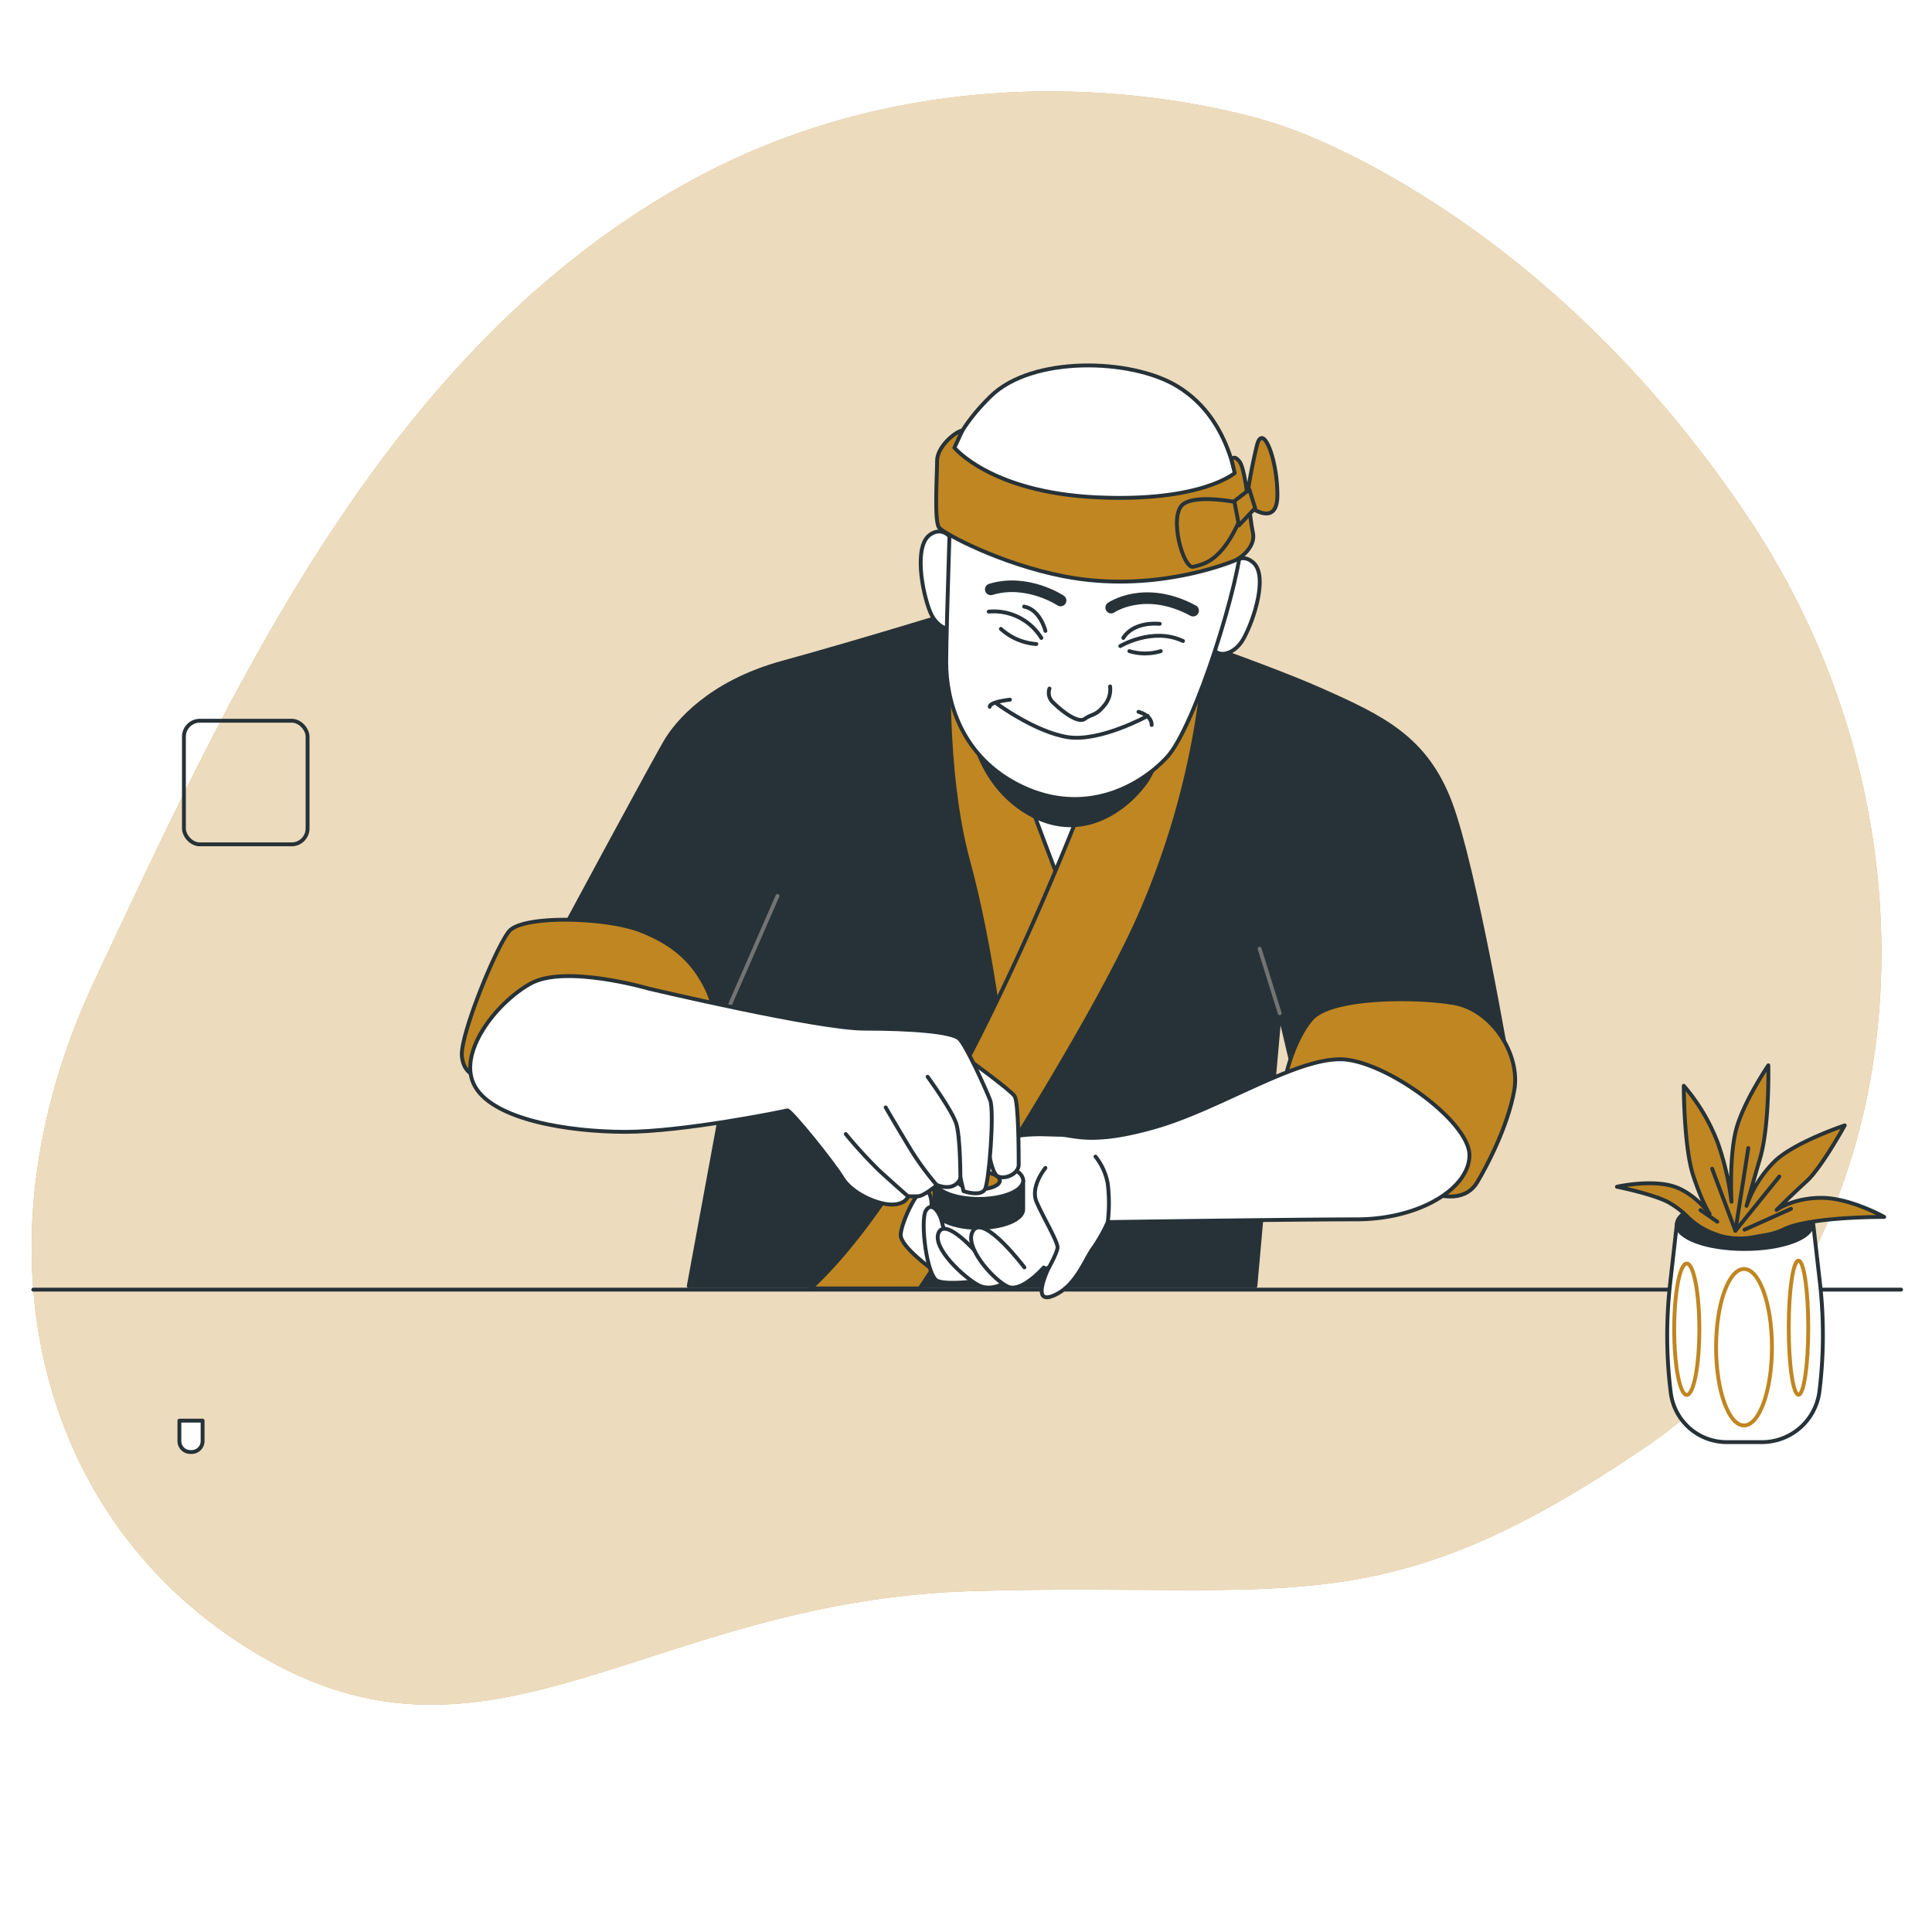 <svg class="animated" id="freepik_stories-sushi-cook" xmlns="http://www.w3.org/2000/svg" viewBox="0 0 500 500" version="1.1" xmlns:xlink="http://www.w3.org/1999/xlink" xmlns:svgjs="http://svgjs.com/svgjs"><style>svg#freepik_stories-sushi-cook:not(.animated) .animable {opacity: 0;}svg#freepik_stories-sushi-cook.animated #freepik--background-simple--inject-2 {animation: 1s 1 forwards cubic-bezier(.36,-0.01,.5,1.38) fadeIn,1.5s Infinite  linear floating;animation-delay: 0s,1s;}svg#freepik_stories-sushi-cook.animated #elouwbjc6tkf {animation: 1s 1 forwards cubic-bezier(.36,-0.01,.5,1.38) zoomIn;animation-delay: 0s;}svg#freepik_stories-sushi-cook.animated #elzdjdw1zu83 {animation: 1s 1 forwards cubic-bezier(.36,-0.01,.5,1.38) zoomIn;animation-delay: 0.018s;opacity: 0}svg#freepik_stories-sushi-cook.animated #elrkrex2fryd {animation: 1s 1 forwards cubic-bezier(.36,-0.01,.5,1.38) zoomIn;animation-delay: 0.036s;opacity: 0}svg#freepik_stories-sushi-cook.animated #elrpmz0yh12fq {animation: 1s 1 forwards cubic-bezier(.36,-0.01,.5,1.38) zoomIn;animation-delay: 0.055s;opacity: 0}svg#freepik_stories-sushi-cook.animated #el7nrg4fpr9of {animation: 1s 1 forwards cubic-bezier(.36,-0.01,.5,1.38) zoomIn;animation-delay: 0.073s;opacity: 0}svg#freepik_stories-sushi-cook.animated #el792ae6dn1al {animation: 1s 1 forwards cubic-bezier(.36,-0.01,.5,1.38) zoomIn;animation-delay: 0.091s;opacity: 0}svg#freepik_stories-sushi-cook.animated #el69e9ubf2uuw {animation: 1s 1 forwards cubic-bezier(.36,-0.01,.5,1.38) zoomIn;animation-delay: 0.109s;opacity: 0}svg#freepik_stories-sushi-cook.animated #el9t9nudbdoj {animation: 1s 1 forwards cubic-bezier(.36,-0.01,.5,1.38) zoomIn;animation-delay: 0.127s;opacity: 0}svg#freepik_stories-sushi-cook.animated #el8sjzgurkmxw {animation: 1s 1 forwards cubic-bezier(.36,-0.01,.5,1.38) zoomIn;animation-delay: 0.145s;opacity: 0}svg#freepik_stories-sushi-cook.animated #elqba6gqinju {animation: 1s 1 forwards cubic-bezier(.36,-0.01,.5,1.38) zoomIn;animation-delay: 0.164s;opacity: 0}svg#freepik_stories-sushi-cook.animated #elqt1qwzrw5je {animation: 1s 1 forwards cubic-bezier(.36,-0.01,.5,1.38) zoomIn;animation-delay: 0.182s;opacity: 0}svg#freepik_stories-sushi-cook.animated #el8s9mecvci3n {animation: 1s 1 forwards cubic-bezier(.36,-0.01,.5,1.38) zoomIn;animation-delay: 0.2s;opacity: 0}svg#freepik_stories-sushi-cook.animated #el5cbugdarkqs {animation: 1s 1 forwards cubic-bezier(.36,-0.01,.5,1.38) zoomIn;animation-delay: 0.218s;opacity: 0}svg#freepik_stories-sushi-cook.animated #elexckxgpqqeh {animation: 1s 1 forwards cubic-bezier(.36,-0.01,.5,1.38) zoomIn;animation-delay: 0.236s;opacity: 0}svg#freepik_stories-sushi-cook.animated #el4ufwrecql5c {animation: 1s 1 forwards cubic-bezier(.36,-0.01,.5,1.38) zoomIn;animation-delay: 0.255s;opacity: 0}svg#freepik_stories-sushi-cook.animated #eldvs6lep4r0p {animation: 1s 1 forwards cubic-bezier(.36,-0.01,.5,1.38) zoomIn;animation-delay: 0.273s;opacity: 0}svg#freepik_stories-sushi-cook.animated #el4iseu2t7psb {animation: 1s 1 forwards cubic-bezier(.36,-0.01,.5,1.38) zoomIn;animation-delay: 0.291s;opacity: 0}svg#freepik_stories-sushi-cook.animated #eli259f818y5o {animation: 1s 1 forwards cubic-bezier(.36,-0.01,.5,1.38) zoomIn;animation-delay: 0.309s;opacity: 0}svg#freepik_stories-sushi-cook.animated #elym90b2mmqg {animation: 1s 1 forwards cubic-bezier(.36,-0.01,.5,1.38) zoomIn;animation-delay: 0.327s;opacity: 0}svg#freepik_stories-sushi-cook.animated #elrq50bs6qgl {animation: 1s 1 forwards cubic-bezier(.36,-0.01,.5,1.38) zoomIn;animation-delay: 0.345s;opacity: 0}svg#freepik_stories-sushi-cook.animated #el7gy2wgj1n7x {animation: 1s 1 forwards cubic-bezier(.36,-0.01,.5,1.38) zoomIn;animation-delay: 0.364s;opacity: 0}svg#freepik_stories-sushi-cook.animated #ela9k0hcabx8v {animation: 1s 1 forwards cubic-bezier(.36,-0.01,.5,1.38) zoomIn;animation-delay: 0.382s;opacity: 0}svg#freepik_stories-sushi-cook.animated #eluxckrdg6gxg {animation: 1s 1 forwards cubic-bezier(.36,-0.01,.5,1.38) zoomIn;animation-delay: 0.4s;opacity: 0}svg#freepik_stories-sushi-cook.animated #elxx99rn7qpe {animation: 1s 1 forwards cubic-bezier(.36,-0.01,.5,1.38) zoomIn;animation-delay: 0.418s;opacity: 0}svg#freepik_stories-sushi-cook.animated #eluz01pn9fjg {animation: 1s 1 forwards cubic-bezier(.36,-0.01,.5,1.38) zoomIn;animation-delay: 0.436s;opacity: 0}svg#freepik_stories-sushi-cook.animated #elainwhp2iif {animation: 1s 1 forwards cubic-bezier(.36,-0.01,.5,1.38) zoomIn;animation-delay: 0.455s;opacity: 0}svg#freepik_stories-sushi-cook.animated #el02qhc8w08m8s {animation: 1s 1 forwards cubic-bezier(.36,-0.01,.5,1.38) zoomIn;animation-delay: 0.473s;opacity: 0}svg#freepik_stories-sushi-cook.animated #elrrl1l7fq9c {animation: 1s 1 forwards cubic-bezier(.36,-0.01,.5,1.38) zoomIn;animation-delay: 0.491s;opacity: 0}svg#freepik_stories-sushi-cook.animated #elgd80lcj68t {animation: 1s 1 forwards cubic-bezier(.36,-0.01,.5,1.38) zoomIn;animation-delay: 0.509s;opacity: 0}svg#freepik_stories-sushi-cook.animated #el95ifrt56dpk {animation: 1s 1 forwards cubic-bezier(.36,-0.01,.5,1.38) zoomIn;animation-delay: 0.527s;opacity: 0}svg#freepik_stories-sushi-cook.animated #elmrly1u1jac {animation: 1s 1 forwards cubic-bezier(.36,-0.01,.5,1.38) zoomIn;animation-delay: 0.545s;opacity: 0}svg#freepik_stories-sushi-cook.animated #elrncoi5elfc9 {animation: 1s 1 forwards cubic-bezier(.36,-0.01,.5,1.38) zoomIn;animation-delay: 0.564s;opacity: 0}svg#freepik_stories-sushi-cook.animated #el5q8xtc6hcie {animation: 1s 1 forwards cubic-bezier(.36,-0.01,.5,1.38) zoomIn;animation-delay: 0.582s;opacity: 0}svg#freepik_stories-sushi-cook.animated #elf5ph09l71bp {animation: 1s 1 forwards cubic-bezier(.36,-0.01,.5,1.38) zoomIn;animation-delay: 0.6s;opacity: 0}svg#freepik_stories-sushi-cook.animated #elf3c8e8qa3bi {animation: 1s 1 forwards cubic-bezier(.36,-0.01,.5,1.38) zoomIn;animation-delay: 0.618s;opacity: 0}svg#freepik_stories-sushi-cook.animated #el7ux2zulvq1w {animation: 1s 1 forwards cubic-bezier(.36,-0.01,.5,1.38) zoomIn;animation-delay: 0.636s;opacity: 0}svg#freepik_stories-sushi-cook.animated #elnomzrei967m {animation: 1s 1 forwards cubic-bezier(.36,-0.01,.5,1.38) zoomIn;animation-delay: 0.655s;opacity: 0}svg#freepik_stories-sushi-cook.animated #ela3jnahbsquk {animation: 1s 1 forwards cubic-bezier(.36,-0.01,.5,1.38) zoomIn;animation-delay: 0.673s;opacity: 0}svg#freepik_stories-sushi-cook.animated #elo6vf4re95t {animation: 1s 1 forwards cubic-bezier(.36,-0.01,.5,1.38) zoomIn;animation-delay: 0.691s;opacity: 0}svg#freepik_stories-sushi-cook.animated #elnjy5tthdy1l {animation: 1s 1 forwards cubic-bezier(.36,-0.01,.5,1.38) zoomIn;animation-delay: 0.709s;opacity: 0}svg#freepik_stories-sushi-cook.animated #elsr0pu10j279 {animation: 1s 1 forwards cubic-bezier(.36,-0.01,.5,1.38) zoomIn;animation-delay: 0.727s;opacity: 0}svg#freepik_stories-sushi-cook.animated #el389vpek5cdc {animation: 1s 1 forwards cubic-bezier(.36,-0.01,.5,1.38) zoomIn;animation-delay: 0.745s;opacity: 0}svg#freepik_stories-sushi-cook.animated #elpqmupyt8via {animation: 1s 1 forwards cubic-bezier(.36,-0.01,.5,1.38) zoomIn;animation-delay: 0.764s;opacity: 0}svg#freepik_stories-sushi-cook.animated #elciu971qq7c {animation: 1s 1 forwards cubic-bezier(.36,-0.01,.5,1.38) zoomIn;animation-delay: 0.782s;opacity: 0}svg#freepik_stories-sushi-cook.animated #elwlw6asaeb8 {animation: 1s 1 forwards cubic-bezier(.36,-0.01,.5,1.38) zoomIn;animation-delay: 0.8s;opacity: 0}svg#freepik_stories-sushi-cook.animated #elw0yd7nxw4ad {animation: 1s 1 forwards cubic-bezier(.36,-0.01,.5,1.38) zoomIn;animation-delay: 0.818s;opacity: 0}svg#freepik_stories-sushi-cook.animated #elbw4wlofcfz {animation: 1s 1 forwards cubic-bezier(.36,-0.01,.5,1.38) zoomIn;animation-delay: 0.836s;opacity: 0}svg#freepik_stories-sushi-cook.animated #el324j6gvelg7 {animation: 1s 1 forwards cubic-bezier(.36,-0.01,.5,1.38) zoomIn;animation-delay: 0.855s;opacity: 0}svg#freepik_stories-sushi-cook.animated #el4xicoiaq5mq {animation: 1s 1 forwards cubic-bezier(.36,-0.01,.5,1.38) zoomIn;animation-delay: 0.873s;opacity: 0}svg#freepik_stories-sushi-cook.animated #el12hrpuyfgxpe {animation: 1s 1 forwards cubic-bezier(.36,-0.01,.5,1.38) zoomIn;animation-delay: 0.891s;opacity: 0}svg#freepik_stories-sushi-cook.animated #eluke57vygpi {animation: 1s 1 forwards cubic-bezier(.36,-0.01,.5,1.38) zoomIn;animation-delay: 0.909s;opacity: 0}svg#freepik_stories-sushi-cook.animated #el2hq8pwkjo3y {animation: 1s 1 forwards cubic-bezier(.36,-0.01,.5,1.38) zoomIn;animation-delay: 0.927s;opacity: 0}svg#freepik_stories-sushi-cook.animated #eli0lw6ebzc7 {animation: 1s 1 forwards cubic-bezier(.36,-0.01,.5,1.38) zoomIn;animation-delay: 0.945s;opacity: 0}svg#freepik_stories-sushi-cook.animated #el8gglnv9g0wa {animation: 1s 1 forwards cubic-bezier(.36,-0.01,.5,1.38) zoomIn;animation-delay: 0.964s;opacity: 0}svg#freepik_stories-sushi-cook.animated #elbwo8zeh7mec {animation: 1s 1 forwards cubic-bezier(.36,-0.01,.5,1.38) zoomIn;animation-delay: 0.982s;opacity: 0}svg#freepik_stories-sushi-cook.animated #freepik--Kitchen--inject-2 {animation: 1s 1 forwards cubic-bezier(.36,-0.01,.5,1.38) zoomIn;animation-delay: 0s;}svg#freepik_stories-sushi-cook.animated #el83uxer4brtb {animation: 1s 1 forwards cubic-bezier(.36,-0.01,.5,1.38) zoomOut;animation-delay: 0s;}svg#freepik_stories-sushi-cook.animated #eltkohafwei4s {animation: 1s 1 forwards cubic-bezier(.36,-0.01,.5,1.38) zoomOut;animation-delay: 0.012s;opacity: 0}svg#freepik_stories-sushi-cook.animated #elis3zkq70ed {animation: 1s 1 forwards cubic-bezier(.36,-0.01,.5,1.38) zoomOut;animation-delay: 0.025s;opacity: 0}svg#freepik_stories-sushi-cook.animated #eloey3k4fhfwi {animation: 1s 1 forwards cubic-bezier(.36,-0.01,.5,1.38) zoomOut;animation-delay: 0.037s;opacity: 0}svg#freepik_stories-sushi-cook.animated #elzeakciy1tp {animation: 1s 1 forwards cubic-bezier(.36,-0.01,.5,1.38) zoomOut;animation-delay: 0.049s;opacity: 0}svg#freepik_stories-sushi-cook.animated #el67et6abetw {animation: 1s 1 forwards cubic-bezier(.36,-0.01,.5,1.38) zoomOut;animation-delay: 0.062s;opacity: 0}svg#freepik_stories-sushi-cook.animated #elmyfocuca5wk {animation: 1s 1 forwards cubic-bezier(.36,-0.01,.5,1.38) zoomOut;animation-delay: 0.074s;opacity: 0}svg#freepik_stories-sushi-cook.animated #eloncgwf6wzkp {animation: 1s 1 forwards cubic-bezier(.36,-0.01,.5,1.38) zoomOut;animation-delay: 0.086s;opacity: 0}svg#freepik_stories-sushi-cook.animated #elby15kautdcq {animation: 1s 1 forwards cubic-bezier(.36,-0.01,.5,1.38) zoomOut;animation-delay: 0.099s;opacity: 0}svg#freepik_stories-sushi-cook.animated #elow0jg2cjxxj {animation: 1s 1 forwards cubic-bezier(.36,-0.01,.5,1.38) zoomOut;animation-delay: 0.111s;opacity: 0}svg#freepik_stories-sushi-cook.animated #els4r5y3lkzuc {animation: 1s 1 forwards cubic-bezier(.36,-0.01,.5,1.38) zoomOut;animation-delay: 0.123s;opacity: 0}svg#freepik_stories-sushi-cook.animated #elbwsnqge79b6 {animation: 1s 1 forwards cubic-bezier(.36,-0.01,.5,1.38) zoomOut;animation-delay: 0.136s;opacity: 0}svg#freepik_stories-sushi-cook.animated #elfe517t7o9fk {animation: 1s 1 forwards cubic-bezier(.36,-0.01,.5,1.38) zoomOut;animation-delay: 0.148s;opacity: 0}svg#freepik_stories-sushi-cook.animated #elulz984phg4b {animation: 1s 1 forwards cubic-bezier(.36,-0.01,.5,1.38) zoomOut;animation-delay: 0.16s;opacity: 0}svg#freepik_stories-sushi-cook.animated #elqaxliom2az {animation: 1s 1 forwards cubic-bezier(.36,-0.01,.5,1.38) zoomOut;animation-delay: 0.173s;opacity: 0}svg#freepik_stories-sushi-cook.animated #el8aujx697tqy {animation: 1s 1 forwards cubic-bezier(.36,-0.01,.5,1.38) zoomOut;animation-delay: 0.185s;opacity: 0}svg#freepik_stories-sushi-cook.animated #elitrf20ceco {animation: 1s 1 forwards cubic-bezier(.36,-0.01,.5,1.38) zoomOut;animation-delay: 0.198s;opacity: 0}svg#freepik_stories-sushi-cook.animated #elphni1pmne {animation: 1s 1 forwards cubic-bezier(.36,-0.01,.5,1.38) zoomOut;animation-delay: 0.21s;opacity: 0}svg#freepik_stories-sushi-cook.animated #elxl7ng8gkie {animation: 1s 1 forwards cubic-bezier(.36,-0.01,.5,1.38) zoomOut;animation-delay: 0.222s;opacity: 0}svg#freepik_stories-sushi-cook.animated #el16jcx97u5wp {animation: 1s 1 forwards cubic-bezier(.36,-0.01,.5,1.38) zoomOut;animation-delay: 0.235s;opacity: 0}svg#freepik_stories-sushi-cook.animated #elj4m3c4t4plj {animation: 1s 1 forwards cubic-bezier(.36,-0.01,.5,1.38) zoomOut;animation-delay: 0.247s;opacity: 0}svg#freepik_stories-sushi-cook.animated #elafx6j9icioc {animation: 1s 1 forwards cubic-bezier(.36,-0.01,.5,1.38) zoomOut;animation-delay: 0.259s;opacity: 0}svg#freepik_stories-sushi-cook.animated #elw7nx12e525b {animation: 1s 1 forwards cubic-bezier(.36,-0.01,.5,1.38) zoomOut;animation-delay: 0.272s;opacity: 0}svg#freepik_stories-sushi-cook.animated #elbf9gzx4l5p {animation: 1s 1 forwards cubic-bezier(.36,-0.01,.5,1.38) zoomOut;animation-delay: 0.284s;opacity: 0}svg#freepik_stories-sushi-cook.animated #elr99yqeqx4r {animation: 1s 1 forwards cubic-bezier(.36,-0.01,.5,1.38) zoomOut;animation-delay: 0.296s;opacity: 0}svg#freepik_stories-sushi-cook.animated #elwhqdrobxu7 {animation: 1s 1 forwards cubic-bezier(.36,-0.01,.5,1.38) zoomOut;animation-delay: 0.309s;opacity: 0}svg#freepik_stories-sushi-cook.animated #elyrjxau0wt0f {animation: 1s 1 forwards cubic-bezier(.36,-0.01,.5,1.38) zoomOut;animation-delay: 0.321s;opacity: 0}svg#freepik_stories-sushi-cook.animated #elmo8vavfblhg {animation: 1s 1 forwards cubic-bezier(.36,-0.01,.5,1.38) zoomOut;animation-delay: 0.333s;opacity: 0}svg#freepik_stories-sushi-cook.animated #elk6edmde1909 {animation: 1s 1 forwards cubic-bezier(.36,-0.01,.5,1.38) zoomOut;animation-delay: 0.346s;opacity: 0}svg#freepik_stories-sushi-cook.animated #eljjt1c1xvvd {animation: 1s 1 forwards cubic-bezier(.36,-0.01,.5,1.38) zoomOut;animation-delay: 0.358s;opacity: 0}svg#freepik_stories-sushi-cook.animated #el37nnv3m2zn {animation: 1s 1 forwards cubic-bezier(.36,-0.01,.5,1.38) zoomOut;animation-delay: 0.37s;opacity: 0}svg#freepik_stories-sushi-cook.animated #el8rha8v9i5xn {animation: 1s 1 forwards cubic-bezier(.36,-0.01,.5,1.38) zoomOut;animation-delay: 0.383s;opacity: 0}svg#freepik_stories-sushi-cook.animated #el70g2kxb3wb6 {animation: 1s 1 forwards cubic-bezier(.36,-0.01,.5,1.38) zoomOut;animation-delay: 0.395s;opacity: 0}svg#freepik_stories-sushi-cook.animated #elevjfwfe5ryn {animation: 1s 1 forwards cubic-bezier(.36,-0.01,.5,1.38) zoomOut;animation-delay: 0.407s;opacity: 0}svg#freepik_stories-sushi-cook.animated #elwixekvhys1e {animation: 1s 1 forwards cubic-bezier(.36,-0.01,.5,1.38) zoomOut;animation-delay: 0.42s;opacity: 0}svg#freepik_stories-sushi-cook.animated #elzev25ppseq {animation: 1s 1 forwards cubic-bezier(.36,-0.01,.5,1.38) zoomOut;animation-delay: 0.432s;opacity: 0}svg#freepik_stories-sushi-cook.animated #el2xylc2exdqb {animation: 1s 1 forwards cubic-bezier(.36,-0.01,.5,1.38) zoomOut;animation-delay: 0.444s;opacity: 0}svg#freepik_stories-sushi-cook.animated #el63mzhjefpi9 {animation: 1s 1 forwards cubic-bezier(.36,-0.01,.5,1.38) zoomOut;animation-delay: 0.457s;opacity: 0}svg#freepik_stories-sushi-cook.animated #ely4n2v0fs08 {animation: 1s 1 forwards cubic-bezier(.36,-0.01,.5,1.38) zoomOut;animation-delay: 0.469s;opacity: 0}svg#freepik_stories-sushi-cook.animated #eluv9iu07uxm {animation: 1s 1 forwards cubic-bezier(.36,-0.01,.5,1.38) zoomOut;animation-delay: 0.481s;opacity: 0}svg#freepik_stories-sushi-cook.animated #elsmwvk46dyik {animation: 1s 1 forwards cubic-bezier(.36,-0.01,.5,1.38) zoomOut;animation-delay: 0.494s;opacity: 0}svg#freepik_stories-sushi-cook.animated #elc4namcbdm1v {animation: 1s 1 forwards cubic-bezier(.36,-0.01,.5,1.38) zoomOut;animation-delay: 0.506s;opacity: 0}svg#freepik_stories-sushi-cook.animated #elbiguof88z8r {animation: 1s 1 forwards cubic-bezier(.36,-0.01,.5,1.38) zoomOut;animation-delay: 0.519s;opacity: 0}svg#freepik_stories-sushi-cook.animated #el0j22wr1bulc {animation: 1s 1 forwards cubic-bezier(.36,-0.01,.5,1.38) zoomOut;animation-delay: 0.531s;opacity: 0}svg#freepik_stories-sushi-cook.animated #el2ro3h2ogr9n {animation: 1s 1 forwards cubic-bezier(.36,-0.01,.5,1.38) zoomOut;animation-delay: 0.543s;opacity: 0}svg#freepik_stories-sushi-cook.animated #elsb5zpfr9pj {animation: 1s 1 forwards cubic-bezier(.36,-0.01,.5,1.38) zoomOut;animation-delay: 0.556s;opacity: 0}svg#freepik_stories-sushi-cook.animated #elnq9f6wqipsb {animation: 1s 1 forwards cubic-bezier(.36,-0.01,.5,1.38) zoomOut;animation-delay: 0.568s;opacity: 0}svg#freepik_stories-sushi-cook.animated #elvq79o8eq9l {animation: 1s 1 forwards cubic-bezier(.36,-0.01,.5,1.38) zoomOut;animation-delay: 0.58s;opacity: 0}svg#freepik_stories-sushi-cook.animated #elrcgakc1qdxd {animation: 1s 1 forwards cubic-bezier(.36,-0.01,.5,1.38) zoomOut;animation-delay: 0.593s;opacity: 0}svg#freepik_stories-sushi-cook.animated #eln3gidhoj3et {animation: 1s 1 forwards cubic-bezier(.36,-0.01,.5,1.38) zoomOut;animation-delay: 0.605s;opacity: 0}svg#freepik_stories-sushi-cook.animated #el72i06y6w8oo {animation: 1s 1 forwards cubic-bezier(.36,-0.01,.5,1.38) zoomOut;animation-delay: 0.617s;opacity: 0}svg#freepik_stories-sushi-cook.animated #ello1mhcmudd8 {animation: 1s 1 forwards cubic-bezier(.36,-0.01,.5,1.38) zoomOut;animation-delay: 0.63s;opacity: 0}svg#freepik_stories-sushi-cook.animated #elbgskmeqc4w5 {animation: 1s 1 forwards cubic-bezier(.36,-0.01,.5,1.38) zoomOut;animation-delay: 0.642s;opacity: 0}svg#freepik_stories-sushi-cook.animated #eliq253wfcs6n {animation: 1s 1 forwards cubic-bezier(.36,-0.01,.5,1.38) zoomOut;animation-delay: 0.654s;opacity: 0}svg#freepik_stories-sushi-cook.animated #el1fj5bze9luq {animation: 1s 1 forwards cubic-bezier(.36,-0.01,.5,1.38) zoomOut;animation-delay: 0.667s;opacity: 0}svg#freepik_stories-sushi-cook.animated #el9whr4ivs7bd {animation: 1s 1 forwards cubic-bezier(.36,-0.01,.5,1.38) zoomOut;animation-delay: 0.679s;opacity: 0}svg#freepik_stories-sushi-cook.animated #el78mh55ov5ru {animation: 1s 1 forwards cubic-bezier(.36,-0.01,.5,1.38) zoomOut;animation-delay: 0.691s;opacity: 0}svg#freepik_stories-sushi-cook.animated #eljm2iki9dc {animation: 1s 1 forwards cubic-bezier(.36,-0.01,.5,1.38) zoomOut;animation-delay: 0.704s;opacity: 0}svg#freepik_stories-sushi-cook.animated #eldg71jsg0a7w {animation: 1s 1 forwards cubic-bezier(.36,-0.01,.5,1.38) zoomOut;animation-delay: 0.716s;opacity: 0}svg#freepik_stories-sushi-cook.animated #el9l2vt69g57 {animation: 1s 1 forwards cubic-bezier(.36,-0.01,.5,1.38) zoomOut;animation-delay: 0.728s;opacity: 0}svg#freepik_stories-sushi-cook.animated #elu0rersb5kf {animation: 1s 1 forwards cubic-bezier(.36,-0.01,.5,1.38) zoomOut;animation-delay: 0.741s;opacity: 0}svg#freepik_stories-sushi-cook.animated #elkwjot64lpq {animation: 1s 1 forwards cubic-bezier(.36,-0.01,.5,1.38) zoomOut;animation-delay: 0.753s;opacity: 0}svg#freepik_stories-sushi-cook.animated #elv6pp672f3dq {animation: 1s 1 forwards cubic-bezier(.36,-0.01,.5,1.38) zoomOut;animation-delay: 0.765s;opacity: 0}svg#freepik_stories-sushi-cook.animated #elbybhpfcb5a {animation: 1s 1 forwards cubic-bezier(.36,-0.01,.5,1.38) zoomOut;animation-delay: 0.778s;opacity: 0}svg#freepik_stories-sushi-cook.animated #el6o4tspv3slr {animation: 1s 1 forwards cubic-bezier(.36,-0.01,.5,1.38) zoomOut;animation-delay: 0.79s;opacity: 0}svg#freepik_stories-sushi-cook.animated #elv4n829fgby {animation: 1s 1 forwards cubic-bezier(.36,-0.01,.5,1.38) zoomOut;animation-delay: 0.802s;opacity: 0}svg#freepik_stories-sushi-cook.animated #el54viuejrerp {animation: 1s 1 forwards cubic-bezier(.36,-0.01,.5,1.38) zoomOut;animation-delay: 0.815s;opacity: 0}svg#freepik_stories-sushi-cook.animated #elssezpt41bz {animation: 1s 1 forwards cubic-bezier(.36,-0.01,.5,1.38) zoomOut;animation-delay: 0.827s;opacity: 0}svg#freepik_stories-sushi-cook.animated #elq3bpd4u6jy {animation: 1s 1 forwards cubic-bezier(.36,-0.01,.5,1.38) zoomOut;animation-delay: 0.84s;opacity: 0}svg#freepik_stories-sushi-cook.animated #el7l340o2hrft {animation: 1s 1 forwards cubic-bezier(.36,-0.01,.5,1.38) zoomOut;animation-delay: 0.852s;opacity: 0}svg#freepik_stories-sushi-cook.animated #el5g806xkg1ku {animation: 1s 1 forwards cubic-bezier(.36,-0.01,.5,1.38) zoomOut;animation-delay: 0.864s;opacity: 0}svg#freepik_stories-sushi-cook.animated #el28rbwjl9n9t {animation: 1s 1 forwards cubic-bezier(.36,-0.01,.5,1.38) zoomOut;animation-delay: 0.877s;opacity: 0}svg#freepik_stories-sushi-cook.animated #el4sqk7p9utcf {animation: 1s 1 forwards cubic-bezier(.36,-0.01,.5,1.38) zoomOut;animation-delay: 0.889s;opacity: 0}svg#freepik_stories-sushi-cook.animated #eln7rdb97nb5 {animation: 1s 1 forwards cubic-bezier(.36,-0.01,.5,1.38) zoomOut;animation-delay: 0.901s;opacity: 0}svg#freepik_stories-sushi-cook.animated #eld95wyfe8x16 {animation: 1s 1 forwards cubic-bezier(.36,-0.01,.5,1.38) zoomOut;animation-delay: 0.914s;opacity: 0}svg#freepik_stories-sushi-cook.animated #elww2b9zi6n3 {animation: 1s 1 forwards cubic-bezier(.36,-0.01,.5,1.38) zoomOut;animation-delay: 0.926s;opacity: 0}svg#freepik_stories-sushi-cook.animated #eljmm2lwzzml {animation: 1s 1 forwards cubic-bezier(.36,-0.01,.5,1.38) zoomOut;animation-delay: 0.938s;opacity: 0}svg#freepik_stories-sushi-cook.animated #el7jamryihic5 {animation: 1s 1 forwards cubic-bezier(.36,-0.01,.5,1.38) zoomOut;animation-delay: 0.951s;opacity: 0}svg#freepik_stories-sushi-cook.animated #elztjb7mlath {animation: 1s 1 forwards cubic-bezier(.36,-0.01,.5,1.38) zoomOut;animation-delay: 0.963s;opacity: 0}svg#freepik_stories-sushi-cook.animated #elvbhhdsu0idj {animation: 1s 1 forwards cubic-bezier(.36,-0.01,.5,1.38) zoomOut;animation-delay: 0.975s;opacity: 0}svg#freepik_stories-sushi-cook.animated #elofw82juo5el {animation: 1s 1 forwards cubic-bezier(.36,-0.01,.5,1.38) zoomOut;animation-delay: 0.988s;opacity: 0}svg#freepik_stories-sushi-cook.animated #freepik--Dishes--inject-2 {animation: 1s 1 forwards cubic-bezier(.36,-0.01,.5,1.38) zoomOut;animation-delay: 0s;}svg#freepik_stories-sushi-cook.animated #freepik--Character--inject-2 {animation: 1s 1 forwards cubic-bezier(.36,-0.01,.5,1.38) zoomIn,1.5s Infinite  linear wind;animation-delay: 0s,1s;}svg#freepik_stories-sushi-cook.animated #freepik--Plant--inject-2 {animation: 1.5s Infinite  linear wind;animation-delay: 0s;}            @keyframes fadeIn {                0% {                    opacity: 0;                }                100% {                    opacity: 1;                }            }                    @keyframes floating {                0% {                    opacity: 1;                    transform: translateY(0px);                }                50% {                    transform: translateY(-10px);                }                100% {                    opacity: 1;                    transform: translateY(0px);                }            }                    @keyframes zoomIn {                0% {                    opacity: 0;                    transform: scale(0.5);                }                100% {                    opacity: 1;                    transform: scale(1);                }            }                    @keyframes zoomOut {                0% {                    opacity: 0;                    transform: scale(1.5);                }                100% {                    opacity: 1;                    transform: scale(1);                }            }                    @keyframes wind {                0% {                    transform: rotate( 0deg );                }                25% {                    transform: rotate( 1deg );                }                75% {                    transform: rotate( -1deg );                }            }        </style><g id="freepik--background-simple--inject-2" style="transform-origin: 247.554px 232.424px;" class="animable"><path d="M331.22,32.36S252.28,4.29,174.79,49,58.2,182.38,24.62,253.45,10.37,396.8,69.52,429.76s99.38-15.63,182.37-18,105.3,9.5,174.16-37.38,81.31-157.59,27-239.51S331.22,32.36,331.22,32.36Z" style="fill: rgb(192, 134, 33); transform-origin: 247.554px 232.424px;" id="eljdlsduix9m" class="animable"></path><g id="el8ecl23myzuo"><path d="M331.22,32.36S252.28,4.29,174.79,49,58.2,182.38,24.62,253.45,10.37,396.8,69.52,429.76s99.38-15.63,182.37-18,105.3,9.5,174.16-37.38,81.31-157.59,27-239.51S331.22,32.36,331.22,32.36Z" style="fill: rgb(255, 255, 255); opacity: 0.7; transform-origin: 247.554px 232.424px;" class="animable"></path></g></g><g id="freepik--Kitchen--inject-2" style="transform-origin: 253.665px 169.32px;" class="animable animator-active"><rect x="47.6" y="186.52" width="32" height="32" rx="4.13" style="fill: none; stroke: rgb(38, 50, 56); stroke-linecap: round; stroke-linejoin: round; transform-origin: 63.6px 202.52px;" id="elouwbjc6tkf" class="animable"></rect><rect x="82.31" y="186.52" width="32" height="32" rx="4.13" style="fill: none; stroke: rgb(38, 50, 56); stroke-linecap: round; stroke-linejoin: round; transform-origin: 98.31px 202.52px;" id="elzdjdw1zu83" class="animable"></rect><rect x="117.02" y="186.52" width="32" height="32" rx="4.13" style="fill: none; stroke: rgb(38, 50, 56); stroke-linecap: round; stroke-linejoin: round; transform-origin: 133.02px 202.52px;" id="elrkrex2fryd" class="animable"></rect><rect x="151.72" y="186.52" width="32" height="32" rx="4.13" style="fill: none; stroke: rgb(38, 50, 56); stroke-linecap: round; stroke-linejoin: round; transform-origin: 167.72px 202.52px;" id="elrpmz0yh12fq" class="animable"></rect><rect x="186.43" y="186.52" width="32" height="32" rx="4.13" style="fill: none; stroke: rgb(38, 50, 56); stroke-linecap: round; stroke-linejoin: round; transform-origin: 202.43px 202.52px;" id="el7nrg4fpr9of" class="animable"></rect><rect x="221.14" y="186.52" width="32" height="32" rx="4.13" style="fill: none; stroke: rgb(38, 50, 56); stroke-linecap: round; stroke-linejoin: round; transform-origin: 237.14px 202.52px;" id="el792ae6dn1al" class="animable"></rect><rect x="255.84" y="186.52" width="32" height="32" rx="4.13" style="fill: none; stroke: rgb(38, 50, 56); stroke-linecap: round; stroke-linejoin: round; transform-origin: 271.84px 202.52px;" id="el69e9ubf2uuw" class="animable"></rect><rect x="290.55" y="186.52" width="32" height="32" rx="4.13" style="fill: none; stroke: rgb(38, 50, 56); stroke-linecap: round; stroke-linejoin: round; transform-origin: 306.55px 202.52px;" id="el9t9nudbdoj" class="animable"></rect><rect x="325.26" y="186.52" width="32" height="32" rx="4.13" style="fill: none; stroke: rgb(38, 50, 56); stroke-linecap: round; stroke-linejoin: round; transform-origin: 341.26px 202.52px;" id="el8sjzgurkmxw" class="animable"></rect><rect x="359.96" y="186.52" width="32" height="32" rx="4.13" style="fill: none; stroke: rgb(38, 50, 56); stroke-linecap: round; stroke-linejoin: round; transform-origin: 375.96px 202.52px;" id="elqba6gqinju" class="animable"></rect><rect x="394.67" y="186.52" width="32" height="32" rx="4.13" style="fill: none; stroke: rgb(38, 50, 56); stroke-linecap: round; stroke-linejoin: round; transform-origin: 410.67px 202.52px;" id="elqt1qwzrw5je" class="animable"></rect><rect x="429.38" y="186.52" width="32" height="32" rx="4.13" style="fill: none; stroke: rgb(38, 50, 56); stroke-linecap: round; stroke-linejoin: round; transform-origin: 445.38px 202.52px;" id="el8s9mecvci3n" class="animable"></rect><rect x="47.6" y="220.72" width="32" height="32" rx="4.13" style="fill: none; stroke: rgb(38, 50, 56); stroke-linecap: round; stroke-linejoin: round; transform-origin: 63.6px 236.72px;" id="el5cbugdarkqs" class="animable"></rect><rect x="82.31" y="220.72" width="32" height="32" rx="4.13" style="fill: none; stroke: rgb(38, 50, 56); stroke-linecap: round; stroke-linejoin: round; transform-origin: 98.31px 236.72px;" id="elexckxgpqqeh" class="animable"></rect><rect x="117.02" y="220.72" width="32" height="32" rx="4.13" style="fill: none; stroke: rgb(38, 50, 56); stroke-linecap: round; stroke-linejoin: round; transform-origin: 133.02px 236.72px;" id="el4ufwrecql5c" class="animable"></rect><rect x="151.72" y="220.72" width="32" height="32" rx="4.13" style="fill: none; stroke: rgb(38, 50, 56); stroke-linecap: round; stroke-linejoin: round; transform-origin: 167.72px 236.72px;" id="eldvs6lep4r0p" class="animable"></rect><rect x="186.43" y="220.72" width="32" height="32" rx="4.13" style="fill: none; stroke: rgb(38, 50, 56); stroke-linecap: round; stroke-linejoin: round; transform-origin: 202.43px 236.72px;" id="el4iseu2t7psb" class="animable"></rect><rect x="221.14" y="220.72" width="32" height="32" rx="4.13" style="fill: none; stroke: rgb(38, 50, 56); stroke-linecap: round; stroke-linejoin: round; transform-origin: 237.14px 236.72px;" id="eli259f818y5o" class="animable"></rect><rect x="255.84" y="220.72" width="32" height="32" rx="4.13" style="fill: none; stroke: rgb(38, 50, 56); stroke-linecap: round; stroke-linejoin: round; transform-origin: 271.84px 236.72px;" id="elym90b2mmqg" class="animable"></rect><rect x="290.55" y="220.72" width="32" height="32" rx="4.13" style="fill: none; stroke: rgb(38, 50, 56); stroke-linecap: round; stroke-linejoin: round; transform-origin: 306.55px 236.72px;" id="elrq50bs6qgl" class="animable"></rect><rect x="325.26" y="220.72" width="32" height="32" rx="4.13" style="fill: none; stroke: rgb(38, 50, 56); stroke-linecap: round; stroke-linejoin: round; transform-origin: 341.26px 236.72px;" id="el7gy2wgj1n7x" class="animable"></rect><rect x="359.96" y="220.72" width="32" height="32" rx="4.13" style="fill: none; stroke: rgb(38, 50, 56); stroke-linecap: round; stroke-linejoin: round; transform-origin: 375.96px 236.72px;" id="ela9k0hcabx8v" class="animable"></rect><rect x="394.67" y="220.72" width="32" height="32" rx="4.13" style="fill: none; stroke: rgb(38, 50, 56); stroke-linecap: round; stroke-linejoin: round; transform-origin: 410.67px 236.72px;" id="eluxckrdg6gxg" class="animable"></rect><rect x="429.38" y="220.72" width="32" height="32" rx="4.13" style="fill: none; stroke: rgb(38, 50, 56); stroke-linecap: round; stroke-linejoin: round; transform-origin: 445.38px 236.72px;" id="elxx99rn7qpe" class="animable"></rect><rect x="47.6" y="254.92" width="32" height="32" rx="4.13" style="fill: none; stroke: rgb(38, 50, 56); stroke-linecap: round; stroke-linejoin: round; transform-origin: 63.6px 270.92px;" id="eluz01pn9fjg" class="animable"></rect><rect x="82.31" y="254.92" width="32" height="32" rx="4.13" style="fill: none; stroke: rgb(38, 50, 56); stroke-linecap: round; stroke-linejoin: round; transform-origin: 98.31px 270.92px;" id="elainwhp2iif" class="animable"></rect><rect x="117.02" y="254.92" width="32" height="32" rx="4.13" style="fill: none; stroke: rgb(38, 50, 56); stroke-linecap: round; stroke-linejoin: round; transform-origin: 133.02px 270.92px;" id="el02qhc8w08m8s" class="animable"></rect><rect x="151.72" y="254.92" width="32" height="32" rx="4.13" style="fill: none; stroke: rgb(38, 50, 56); stroke-linecap: round; stroke-linejoin: round; transform-origin: 167.72px 270.92px;" id="elrrl1l7fq9c" class="animable"></rect><rect x="186.43" y="254.92" width="32" height="32" rx="4.13" style="fill: none; stroke: rgb(38, 50, 56); stroke-linecap: round; stroke-linejoin: round; transform-origin: 202.43px 270.92px;" id="elgd80lcj68t" class="animable"></rect><rect x="221.14" y="254.92" width="32" height="32" rx="4.13" style="fill: none; stroke: rgb(38, 50, 56); stroke-linecap: round; stroke-linejoin: round; transform-origin: 237.14px 270.92px;" id="el95ifrt56dpk" class="animable"></rect><rect x="255.84" y="254.92" width="32" height="32" rx="4.13" style="fill: none; stroke: rgb(38, 50, 56); stroke-linecap: round; stroke-linejoin: round; transform-origin: 271.84px 270.92px;" id="elmrly1u1jac" class="animable"></rect><rect x="290.55" y="254.92" width="32" height="32" rx="4.13" style="fill: none; stroke: rgb(38, 50, 56); stroke-linecap: round; stroke-linejoin: round; transform-origin: 306.55px 270.92px;" id="elrncoi5elfc9" class="animable"></rect><rect x="325.26" y="254.92" width="32" height="32" rx="4.13" style="fill: none; stroke: rgb(38, 50, 56); stroke-linecap: round; stroke-linejoin: round; transform-origin: 341.26px 270.92px;" id="el5q8xtc6hcie" class="animable"></rect><rect x="359.96" y="254.92" width="32" height="32" rx="4.13" style="fill: none; stroke: rgb(38, 50, 56); stroke-linecap: round; stroke-linejoin: round; transform-origin: 375.96px 270.92px;" id="elf5ph09l71bp" class="animable"></rect><rect x="394.67" y="254.92" width="32" height="32" rx="4.13" style="fill: none; stroke: rgb(38, 50, 56); stroke-linecap: round; stroke-linejoin: round; transform-origin: 410.67px 270.92px;" id="elf3c8e8qa3bi" class="animable"></rect><rect x="429.38" y="254.92" width="32" height="32" rx="4.13" style="fill: none; stroke: rgb(38, 50, 56); stroke-linecap: round; stroke-linejoin: round; transform-origin: 445.38px 270.92px;" id="el7ux2zulvq1w" class="animable"></rect><rect x="47.6" y="289.12" width="32" height="32" rx="4.13" style="fill: none; stroke: rgb(38, 50, 56); stroke-linecap: round; stroke-linejoin: round; transform-origin: 63.6px 305.12px;" id="elnomzrei967m" class="animable"></rect><rect x="82.31" y="289.12" width="32" height="32" rx="4.13" style="fill: none; stroke: rgb(38, 50, 56); stroke-linecap: round; stroke-linejoin: round; transform-origin: 98.31px 305.12px;" id="ela3jnahbsquk" class="animable"></rect><rect x="117.02" y="289.12" width="32" height="32" rx="4.13" style="fill: none; stroke: rgb(38, 50, 56); stroke-linecap: round; stroke-linejoin: round; transform-origin: 133.02px 305.12px;" id="elo6vf4re95t" class="animable"></rect><rect x="151.72" y="289.12" width="32" height="32" rx="4.13" style="fill: none; stroke: rgb(38, 50, 56); stroke-linecap: round; stroke-linejoin: round; transform-origin: 167.72px 305.12px;" id="elnjy5tthdy1l" class="animable"></rect><rect x="186.43" y="289.12" width="32" height="32" rx="4.13" style="fill: none; stroke: rgb(38, 50, 56); stroke-linecap: round; stroke-linejoin: round; transform-origin: 202.43px 305.12px;" id="elsr0pu10j279" class="animable"></rect><rect x="221.14" y="289.12" width="32" height="32" rx="4.13" style="fill: none; stroke: rgb(38, 50, 56); stroke-linecap: round; stroke-linejoin: round; transform-origin: 237.14px 305.12px;" id="el389vpek5cdc" class="animable"></rect><rect x="255.84" y="289.12" width="32" height="32" rx="4.13" style="fill: none; stroke: rgb(38, 50, 56); stroke-linecap: round; stroke-linejoin: round; transform-origin: 271.84px 305.12px;" id="elpqmupyt8via" class="animable"></rect><rect x="290.55" y="289.12" width="32" height="32" rx="4.13" style="fill: none; stroke: rgb(38, 50, 56); stroke-linecap: round; stroke-linejoin: round; transform-origin: 306.55px 305.12px;" id="elciu971qq7c" class="animable"></rect><rect x="325.26" y="289.12" width="32" height="32" rx="4.13" style="fill: none; stroke: rgb(38, 50, 56); stroke-linecap: round; stroke-linejoin: round; transform-origin: 341.26px 305.12px;" id="elwlw6asaeb8" class="animable"></rect><rect x="359.96" y="289.12" width="32" height="32" rx="4.13" style="fill: none; stroke: rgb(38, 50, 56); stroke-linecap: round; stroke-linejoin: round; transform-origin: 375.96px 305.12px;" id="elw0yd7nxw4ad" class="animable"></rect><rect x="394.67" y="289.12" width="32" height="32" rx="4.13" style="fill: none; stroke: rgb(38, 50, 56); stroke-linecap: round; stroke-linejoin: round; transform-origin: 410.67px 305.12px;" id="elbw4wlofcfz" class="animable"></rect><rect x="429.38" y="289.12" width="32" height="32" rx="4.13" style="fill: none; stroke: rgb(38, 50, 56); stroke-linecap: round; stroke-linejoin: round; transform-origin: 445.38px 305.12px;" id="el324j6gvelg7" class="animable"></rect><line x1="119.35" y1="171.83" x2="119.35" y2="17.52" style="fill: none; stroke: rgb(38, 50, 56); stroke-linecap: round; stroke-linejoin: round; transform-origin: 119.35px 94.675px;" id="el4xicoiaq5mq" class="animable"></line><rect x="124.1" y="129.38" width="5.49" height="31.96" style="fill: rgb(38, 50, 56); stroke: rgb(38, 50, 56); stroke-linecap: round; stroke-linejoin: round; transform-origin: 126.845px 145.36px;" id="el12hrpuyfgxpe" class="animable"></rect><rect x="109.12" y="129.38" width="5.49" height="31.96" style="fill: rgb(38, 50, 56); stroke: rgb(38, 50, 56); stroke-linecap: round; stroke-linejoin: round; transform-origin: 111.865px 145.36px;" id="eluke57vygpi" class="animable"></rect><line x1="45.95" y1="171.83" x2="459.92" y2="171.83" style="fill: none; stroke: rgb(38, 50, 56); stroke-linecap: round; stroke-linejoin: round; stroke-width: 2px; transform-origin: 252.935px 171.83px;" id="el2hq8pwkjo3y" class="animable"></line><line x1="366.04" y1="171.83" x2="366.04" y2="17.52" style="fill: none; stroke: rgb(38, 50, 56); stroke-linecap: round; stroke-linejoin: round; transform-origin: 366.04px 94.675px;" id="eli0lw6ebzc7" class="animable"></line><rect x="357.05" y="129.38" width="5.49" height="31.96" style="fill: rgb(38, 50, 56); stroke: rgb(38, 50, 56); stroke-linecap: round; stroke-linejoin: round; transform-origin: 359.795px 145.36px;" id="el8gglnv9g0wa" class="animable"></rect><rect x="370.29" y="129.38" width="5.49" height="31.96" style="fill: rgb(38, 50, 56); stroke: rgb(38, 50, 56); stroke-linecap: round; stroke-linejoin: round; transform-origin: 373.035px 145.36px;" id="elbwo8zeh7mec" class="animable"></rect></g><g id="freepik--Dishes--inject-2" style="transform-origin: 232.385px 410.1px;" class="animable"><path d="M46.43,367.66h6a0,0,0,0,1,0,0v5.29a2.83,2.83,0,0,1-2.83,2.83h-.34a2.83,2.83,0,0,1-2.83-2.83v-5.29A0,0,0,0,1,46.43,367.66Z" style="fill: rgb(255, 255, 255); stroke: rgb(38, 50, 56); stroke-linecap: round; stroke-linejoin: round; transform-origin: 49.43px 371.72px;" id="el83uxer4brtb" class="animable"></path><path d="M101.18,367.66h6a0,0,0,0,1,0,0v5.29a2.83,2.83,0,0,1-2.83,2.83H104a2.83,2.83,0,0,1-2.83-2.83v-5.29A0,0,0,0,1,101.18,367.66Z" style="fill: rgb(255, 255, 255); stroke: rgb(38, 50, 56); stroke-linecap: round; stroke-linejoin: round; transform-origin: 104.175px 371.72px;" id="eltkohafwei4s" class="animable"></path><polygon points="110.55 365.37 43.17 365.37 67.49 337.21 126.08 337.21 110.55 365.37" style="fill: rgb(255, 255, 255); stroke: rgb(38, 50, 56); stroke-linecap: round; stroke-linejoin: round; transform-origin: 84.625px 351.29px;" id="elis3zkq70ed" class="animable"></polygon><rect x="43.17" y="365.37" width="67.06" height="5.49" style="fill: rgb(255, 255, 255); stroke: rgb(38, 50, 56); stroke-linecap: round; stroke-linejoin: round; transform-origin: 76.7px 368.115px;" id="eloey3k4fhfwi" class="animable"></rect><polygon points="110.23 365.37 126.08 337.21 126.08 343.13 110.23 370.86 110.23 365.37" style="fill: rgb(255, 255, 255); stroke: rgb(38, 50, 56); stroke-linecap: round; stroke-linejoin: round; transform-origin: 118.155px 354.035px;" id="elzeakciy1tp" class="animable"></polygon><path d="M66.41,339.5v7.44c0,2.64,5.14,4.77,11.48,4.77s11.48-2.13,11.48-4.77V339.5Z" style="fill: rgb(38, 50, 56); stroke: rgb(38, 50, 56); stroke-linecap: round; stroke-linejoin: round; transform-origin: 77.89px 345.605px;" id="el67et6abetw" class="animable"></path><ellipse cx="77.89" cy="339.5" rx="11.48" ry="4.77" style="fill: rgb(255, 255, 255); stroke: rgb(38, 50, 56); stroke-linecap: round; stroke-linejoin: round; transform-origin: 77.89px 339.5px;" id="elmyfocuca5wk" class="animable"></ellipse><ellipse cx="77.89" cy="339.5" rx="5.45" ry="2.26" style="fill: rgb(192, 134, 33); stroke: rgb(38, 50, 56); stroke-linecap: round; stroke-linejoin: round; transform-origin: 77.89px 339.5px;" id="eloncgwf6wzkp" class="animable"></ellipse><path d="M95.12,340.74v7.44c0,2.64,5.13,4.77,11.47,4.77s11.48-2.13,11.48-4.77v-7.44Z" style="fill: rgb(38, 50, 56); stroke: rgb(38, 50, 56); stroke-linecap: round; stroke-linejoin: round; transform-origin: 106.595px 346.845px;" id="elby15kautdcq" class="animable"></path><ellipse cx="106.59" cy="340.74" rx="11.48" ry="4.77" style="fill: rgb(255, 255, 255); stroke: rgb(38, 50, 56); stroke-linecap: round; stroke-linejoin: round; transform-origin: 106.59px 340.74px;" id="elow0jg2cjxxj" class="animable"></ellipse><ellipse cx="106.59" cy="340.74" rx="5.45" ry="2.26" style="fill: rgb(192, 134, 33); stroke: rgb(38, 50, 56); stroke-linecap: round; stroke-linejoin: round; transform-origin: 106.59px 340.74px;" id="els4r5y3lkzuc" class="animable"></ellipse><path d="M75.57,349.74v7.44c0,2.64,5.14,4.77,11.48,4.77s11.47-2.13,11.47-4.77v-7.44Z" style="fill: rgb(38, 50, 56); stroke: rgb(38, 50, 56); stroke-linecap: round; stroke-linejoin: round; transform-origin: 87.045px 355.845px;" id="elbwsnqge79b6" class="animable"></path><ellipse cx="87.05" cy="349.74" rx="11.48" ry="4.77" style="fill: rgb(255, 255, 255); stroke: rgb(38, 50, 56); stroke-linecap: round; stroke-linejoin: round; transform-origin: 87.05px 349.74px;" id="elfe517t7o9fk" class="animable"></ellipse><path d="M92.5,349.74c0,1.25-2.44,2.26-5.45,2.26s-5.45-1-5.45-2.26,2.44-2.27,5.45-2.27S92.5,348.49,92.5,349.74Z" style="fill: rgb(192, 134, 33); stroke: rgb(38, 50, 56); stroke-linecap: round; stroke-linejoin: round; transform-origin: 87.05px 349.735px;" id="elulz984phg4b" class="animable"></path><polygon points="344.58 368.43 148.38 368.43 158.19 340.27 334.77 340.27 344.58 368.43" style="fill: rgb(255, 255, 255); stroke: rgb(38, 50, 56); stroke-linecap: round; stroke-linejoin: round; transform-origin: 246.48px 354.35px;" id="elqaxliom2az" class="animable"></polygon><rect x="148.38" y="368.43" width="195.88" height="5.49" style="fill: rgb(255, 255, 255); stroke: rgb(38, 50, 56); stroke-linecap: round; stroke-linejoin: round; transform-origin: 246.32px 371.175px;" id="el8aujx697tqy" class="animable"></rect><path d="M238.68,337.81a10.17,10.17,0,0,0-4.1-.88h-54a11.19,11.19,0,0,0-11.2,11.2v6.11a2.12,2.12,0,0,0,2.12,2.12h67.22Z" style="fill: rgb(38, 50, 56); stroke: rgb(38, 50, 56); stroke-linecap: round; stroke-linejoin: round; transform-origin: 204.05px 346.645px;" id="elitrf20ceco" class="animable"></path><path d="M238.68,346.85c0,5.25-.49,9.51-1.1,9.51s-1.11-4.26-1.11-9.51.5-9.51,1.11-9.51S238.68,341.6,238.68,346.85Z" style="fill: rgb(255, 255, 255); stroke: rgb(38, 50, 56); stroke-linecap: round; stroke-linejoin: round; transform-origin: 237.575px 346.85px;" id="elphni1pmne" class="animable"></path><path d="M207.64,336.93h-2.15a148,148,0,0,0-.81,19.43h2.13A145.58,145.58,0,0,1,207.64,336.93Z" style="fill: rgb(74, 74, 74); transform-origin: 206.139px 346.645px;" id="elxl7ng8gkie" class="animable"></path><path d="M188.77,356.36V345.05a25.2,25.2,0,0,1,1.88-8.12h-2.27a25.78,25.78,0,0,0-1.73,8.12v11.31Z" style="fill: rgb(74, 74, 74); transform-origin: 188.65px 346.645px;" id="el16jcx97u5wp" class="animable"></path><rect x="223.73" y="336.93" width="2.12" height="19.43" style="fill: rgb(74, 74, 74); transform-origin: 224.79px 346.645px;" id="elj4m3c4t4plj" class="animable"></rect><path d="M374.6,381.66V388l40.91,2a5.8,5.8,0,0,0,6.09-5.8v-1.1a5.81,5.81,0,0,0-6.42-5.78Z" style="fill: rgb(255, 255, 255); stroke: rgb(38, 50, 56); stroke-linecap: round; stroke-linejoin: round; transform-origin: 398.1px 383.648px;" id="elafx6j9icioc" class="animable"></path><path d="M376.6,380l1,16.67s-58.34-.67-100-12Z" style="fill: rgb(38, 50, 56); stroke: rgb(38, 50, 56); stroke-linecap: round; stroke-linejoin: round; transform-origin: 327.6px 388.335px;" id="elw7nx12e525b" class="animable"></path><path d="M292.39,384l-14.79.7c41.66,11.33,100,12,100,12l-.55-9.21C342.52,390.3,307.73,386.21,292.39,384Z" style="fill: rgb(255, 255, 255); stroke: rgb(38, 50, 56); stroke-linecap: round; stroke-linejoin: round; transform-origin: 327.6px 390.35px;" id="elbf9gzx4l5p" class="animable"></path><path d="M410.64,365c0,2.31-6.25,4.18-14,4.18s-14-1.87-14-4.18,6.25-4.18,14-4.18S410.64,362.71,410.64,365Z" style="fill: rgb(38, 50, 56); stroke: rgb(255, 255, 255); stroke-linecap: round; stroke-linejoin: round; transform-origin: 396.64px 365px;" id="elr99yqeqx4r" class="animable"></path><path d="M372.57,347.56s-.22,5.57,7,13.54c3.92,3.74,10,5.64,16.62,5.64,7.15,0,13.48-1.54,16.24-4.76,0,0,3.42-2.65,8.36-14.42Z" style="fill: rgb(38, 50, 56); stroke: rgb(255, 255, 255); stroke-linecap: round; stroke-linejoin: round; transform-origin: 396.68px 357.15px;" id="elwhqdrobxu7" class="animable"></path><ellipse cx="396.68" cy="347.56" rx="24.11" ry="7.21" style="fill: rgb(38, 50, 56); stroke: rgb(255, 255, 255); stroke-linecap: round; stroke-linejoin: round; transform-origin: 396.68px 347.56px;" id="elyrjxau0wt0f" class="animable"></ellipse><path d="M92.69,402.43c0,2.3-6.25,4.17-14,4.17s-14-1.87-14-4.17,6.25-4.18,14-4.18S92.69,400.12,92.69,402.43Z" style="fill: rgb(38, 50, 56); stroke: rgb(255, 255, 255); stroke-linecap: round; stroke-linejoin: round; transform-origin: 78.69px 402.425px;" id="elmo8vavfblhg" class="animable"></path><path d="M54.63,385s-.22,5.58,7,13.55c3.92,3.74,10,5.64,16.62,5.64,7.16,0,13.49-1.54,16.25-4.76,0,0,3.41-2.66,8.35-14.43Z" style="fill: rgb(38, 50, 56); stroke: rgb(255, 255, 255); stroke-linecap: round; stroke-linejoin: round; transform-origin: 78.74px 394.595px;" id="elk6edmde1909" class="animable"></path><ellipse cx="78.73" cy="384.96" rx="24.11" ry="7.21" style="fill: rgb(38, 50, 56); stroke: rgb(255, 255, 255); stroke-linecap: round; stroke-linejoin: round; transform-origin: 78.73px 384.96px;" id="eljjt1c1xvvd" class="animable"></ellipse><ellipse cx="243.66" cy="439.72" rx="87.51" ry="45.75" style="fill: rgb(255, 255, 255); stroke: rgb(38, 50, 56); stroke-linecap: round; stroke-linejoin: round; transform-origin: 243.66px 439.72px;" id="el37nnv3m2zn" class="animable"></ellipse><ellipse cx="243.66" cy="437.16" rx="98.95" ry="45.75" style="fill: rgb(255, 255, 255); stroke: rgb(38, 50, 56); stroke-linecap: round; stroke-linejoin: round; transform-origin: 243.66px 437.16px;" id="el8rha8v9i5xn" class="animable"></ellipse><ellipse cx="243.66" cy="434.6" rx="98.95" ry="45.75" style="fill: rgb(255, 255, 255); stroke: rgb(38, 50, 56); stroke-linecap: round; stroke-linejoin: round; transform-origin: 243.66px 434.6px;" id="el70g2kxb3wb6" class="animable"></ellipse><ellipse cx="243.66" cy="434.6" rx="74.79" ry="34.58" style="fill: rgb(255, 255, 255); stroke: rgb(38, 50, 56); stroke-linecap: round; stroke-linejoin: round; stroke-width: 0.5px; transform-origin: 243.66px 434.6px;" id="elevjfwfe5ryn" class="animable"></ellipse><path d="M272.27,428.61s16.65-15.37,41.61-16,26.88,14.09,25,17.93-11.52,1.92-22.4,4.48-38.56,6.12-43.28,2.42S270.35,431.17,272.27,428.61Z" style="fill: rgb(255, 255, 255); stroke: rgb(38, 50, 56); stroke-linecap: round; stroke-linejoin: round; transform-origin: 304.824px 425.812px;" id="elwixekvhys1e" class="animable"></path><path d="M299.68,422.58s7.21,2.41,10.21,9" style="fill: none; stroke: rgb(38, 50, 56); stroke-linecap: round; stroke-linejoin: round; transform-origin: 304.785px 427.08px;" id="elzev25ppseq" class="animable"></path><path d="M309.59,421.38a19.38,19.38,0,0,1,9,8.11" style="fill: none; stroke: rgb(38, 50, 56); stroke-linecap: round; stroke-linejoin: round; transform-origin: 314.09px 425.435px;" id="el2xylc2exdqb" class="animable"></path><path d="M320.1,419s5.71,1.8,10.52,10.21" style="fill: none; stroke: rgb(38, 50, 56); stroke-linecap: round; stroke-linejoin: round; transform-origin: 325.36px 424.105px;" id="el63mzhjefpi9" class="animable"></path><path d="M278.65,428.59S299.08,416,318,416.88" style="fill: none; stroke: rgb(38, 50, 56); stroke-linecap: round; stroke-linejoin: round; transform-origin: 298.325px 422.713px;" id="ely4n2v0fs08" class="animable"></path><path d="M272.57,414.66a8.81,8.81,0,0,0,9.05-.34c3.57-2.23,10.42-5.6,20.74-6.84,16-1.92,14.08-9.6,5.76-12.8s-25-2.56-31.36,4.48C271.6,404.83,266.86,411.34,272.57,414.66Z" style="fill: rgb(255, 255, 255); stroke: rgb(38, 50, 56); stroke-linecap: round; stroke-linejoin: round; transform-origin: 292.194px 404.291px;" id="eluv9iu07uxm" class="animable"></path><path d="M276.55,409.37s6.61-12.92,21.63-12.92" style="fill: none; stroke: rgb(38, 50, 56); stroke-linecap: round; stroke-linejoin: round; transform-origin: 287.365px 402.91px;" id="elsmwvk46dyik" class="animable"></path><path d="M284.06,401.26a26.66,26.66,0,0,1,11.41,4.2" style="fill: none; stroke: rgb(38, 50, 56); stroke-linecap: round; stroke-linejoin: round; transform-origin: 289.765px 403.36px;" id="elc4namcbdm1v" class="animable"></path><path d="M297.88,398.25a22.1,22.1,0,0,1,8.71,4.51" style="fill: none; stroke: rgb(38, 50, 56); stroke-linecap: round; stroke-linejoin: round; transform-origin: 302.235px 400.505px;" id="elbiguof88z8r" class="animable"></path><path d="M280.16,405.76s5.4,1.5,6.6,3" style="fill: none; stroke: rgb(38, 50, 56); stroke-linecap: round; stroke-linejoin: round; transform-origin: 283.46px 407.26px;" id="el0j22wr1bulc" class="animable"></path><path d="M259.47,406.2s1.92-9-4.48-15.36-23.68-5.76-26.88-.64,12.16,7.68,12.16,14.72,7,13.45,13.44,10.89S259.47,406.2,259.47,406.2Z" style="fill: rgb(255, 255, 255); stroke: rgb(38, 50, 56); stroke-linecap: round; stroke-linejoin: round; transform-origin: 243.706px 401.3px;" id="el2ro3h2ogr9n" class="animable"></path><path d="M245.62,389.84a21.53,21.53,0,0,0-11.72,2.71" style="fill: none; stroke: rgb(38, 50, 56); stroke-linecap: round; stroke-linejoin: round; transform-origin: 239.76px 391.178px;" id="elsb5zpfr9pj" class="animable"></path><path d="M248.32,395.25s-6.61-.6-10.51,1.2" style="fill: none; stroke: rgb(38, 50, 56); stroke-linecap: round; stroke-linejoin: round; transform-origin: 243.065px 395.802px;" id="elnq9f6wqipsb" class="animable"></path><path d="M249.52,400.66s-5.11.6-6.91,1.8" style="fill: none; stroke: rgb(38, 50, 56); stroke-linecap: round; stroke-linejoin: round; transform-origin: 246.065px 401.56px;" id="elvq79o8eq9l" class="animable"></path><path d="M228.6,414.66a8.79,8.79,0,0,1-9-.34c-3.57-2.23-10.43-5.6-20.74-6.84-16-1.92-14.09-9.6-5.76-12.8s25-2.56,31.36,4.48C229.58,404.83,234.32,411.34,228.6,414.66Z" style="fill: rgb(255, 255, 255); stroke: rgb(38, 50, 56); stroke-linecap: round; stroke-linejoin: round; transform-origin: 209.003px 404.286px;" id="elrcgakc1qdxd" class="animable"></path><path d="M201.16,398.25s9-3,14.42-2.1" style="fill: none; stroke: rgb(38, 50, 56); stroke-linecap: round; stroke-linejoin: round; transform-origin: 208.37px 397.116px;" id="eln3gidhoj3et" class="animable"></path><path d="M211.68,400.06a15.06,15.06,0,0,1,9.61,0" style="fill: none; stroke: rgb(38, 50, 56); stroke-linecap: round; stroke-linejoin: round; transform-origin: 216.485px 399.666px;" id="el72i06y6w8oo" class="animable"></path><path d="M216.18,405.16c.9,0,5.11-1.2,9,0" style="fill: none; stroke: rgb(38, 50, 56); stroke-linecap: round; stroke-linejoin: round; transform-origin: 220.68px 404.893px;" id="ello1mhcmudd8" class="animable"></path><path d="M150,425.41s16.64-15.37,41.6-16,26.89,14.09,25,17.93-11.52,1.92-22.41,4.48-38.55,6.12-43.28,2.42S148.1,428,150,425.41Z" style="fill: rgb(255, 255, 255); stroke: rgb(38, 50, 56); stroke-linecap: round; stroke-linejoin: round; transform-origin: 182.547px 422.612px;" id="elbgskmeqc4w5" class="animable"></path><path d="M155.81,428.29s.3-4.81,9.31-10.21" style="fill: none; stroke: rgb(38, 50, 56); stroke-linecap: round; stroke-linejoin: round; transform-origin: 160.465px 423.185px;" id="eliq253wfcs6n" class="animable"></path><path d="M166.32,424.68s1.2-4.5,9-10.21" style="fill: none; stroke: rgb(38, 50, 56); stroke-linecap: round; stroke-linejoin: round; transform-origin: 170.82px 419.575px;" id="el1fj5bze9luq" class="animable"></path><path d="M177.43,421.68s2-6.94,8.11-9.61" style="fill: none; stroke: rgb(38, 50, 56); stroke-linecap: round; stroke-linejoin: round; transform-origin: 181.485px 416.875px;" id="el9whr4ivs7bd" class="animable"></path><path d="M193.35,411.77s-3.6,3-4.5,5.71" style="fill: none; stroke: rgb(38, 50, 56); stroke-linecap: round; stroke-linejoin: round; transform-origin: 191.1px 414.625px;" id="el78mh55ov5ru" class="animable"></path><ellipse cx="249.7" cy="421.25" rx="24.35" ry="13.12" style="fill: rgb(255, 255, 255); stroke: rgb(38, 50, 56); stroke-linecap: round; stroke-linejoin: round; transform-origin: 249.7px 421.25px;" id="eljm2iki9dc" class="animable"></ellipse><ellipse cx="249.7" cy="417.83" rx="26.25" ry="13.12" style="fill: rgb(255, 255, 255); stroke: rgb(38, 50, 56); stroke-linecap: round; stroke-linejoin: round; transform-origin: 249.7px 417.83px;" id="eldg71jsg0a7w" class="animable"></ellipse><ellipse cx="249.7" cy="420.68" rx="20.92" ry="10.27" style="fill: rgb(38, 50, 56); stroke: rgb(38, 50, 56); stroke-linecap: round; stroke-linejoin: round; transform-origin: 249.7px 420.68px;" id="el9l2vt69g57" class="animable"></ellipse><path d="M188.17,423.86v11.28c0,4,6.57,7.23,14.68,7.23s14.68-3.24,14.68-7.23V423.86Z" style="fill: rgb(38, 50, 56); stroke: rgb(38, 50, 56); stroke-linecap: round; stroke-linejoin: round; transform-origin: 202.85px 433.115px;" id="elu0rersb5kf" class="animable"></path><ellipse cx="202.85" cy="423.86" rx="14.68" ry="7.22" style="fill: rgb(255, 255, 255); stroke: rgb(38, 50, 56); stroke-linecap: round; stroke-linejoin: round; transform-origin: 202.85px 423.86px;" id="elkwjot64lpq" class="animable"></ellipse><ellipse cx="202.85" cy="423.86" rx="6.97" ry="3.43" style="fill: rgb(192, 134, 33); stroke: rgb(38, 50, 56); stroke-linecap: round; stroke-linejoin: round; transform-origin: 202.85px 423.86px;" id="elv6pp672f3dq" class="animable"></ellipse><path d="M165.48,435.26v11.28c0,4,6.57,7.23,14.67,7.23s14.68-3.24,14.68-7.23V435.26Z" style="fill: rgb(38, 50, 56); stroke: rgb(38, 50, 56); stroke-linecap: round; stroke-linejoin: round; transform-origin: 180.155px 444.515px;" id="elbybhpfcb5a" class="animable"></path><ellipse cx="180.15" cy="435.26" rx="14.68" ry="7.22" style="fill: rgb(255, 255, 255); stroke: rgb(38, 50, 56); stroke-linecap: round; stroke-linejoin: round; transform-origin: 180.15px 435.26px;" id="el6o4tspv3slr" class="animable"></ellipse><path d="M187.12,435.26c0,1.9-3.12,3.43-7,3.43s-7-1.53-7-3.43,3.12-3.43,7-3.43S187.12,433.37,187.12,435.26Z" style="fill: rgb(192, 134, 33); stroke: rgb(38, 50, 56); stroke-linecap: round; stroke-linejoin: round; transform-origin: 180.12px 435.26px;" id="elv4n829fgby" class="animable"></path><path d="M213.4,436.75V448c0,4,6.57,7.22,14.67,7.22S242.75,452,242.75,448V436.75Z" style="fill: rgb(38, 50, 56); stroke: rgb(38, 50, 56); stroke-linecap: round; stroke-linejoin: round; transform-origin: 228.075px 445.985px;" id="el54viuejrerp" class="animable"></path><ellipse cx="228.07" cy="436.75" rx="14.68" ry="7.22" style="fill: rgb(255, 255, 255); stroke: rgb(38, 50, 56); stroke-linecap: round; stroke-linejoin: round; transform-origin: 228.07px 436.75px;" id="elssezpt41bz" class="animable"></ellipse><path d="M235,436.75c0,1.89-3.12,3.43-7,3.43s-7-1.54-7-3.43,3.13-3.43,7-3.43S235,434.85,235,436.75Z" style="fill: rgb(192, 134, 33); stroke: rgb(38, 50, 56); stroke-linecap: round; stroke-linejoin: round; transform-origin: 228px 436.75px;" id="elq3bpd4u6jy" class="animable"></path><path d="M273.16,437.43v11.28c0,4,6.57,7.23,14.68,7.23s14.67-3.24,14.67-7.23V437.43Z" style="fill: rgb(38, 50, 56); stroke: rgb(38, 50, 56); stroke-linecap: round; stroke-linejoin: round; transform-origin: 287.835px 446.685px;" id="el7l340o2hrft" class="animable"></path><path d="M302.51,437.43c0,4-6.57,7.22-14.67,7.22s-14.68-3.23-14.68-7.22,6.57-7.22,14.68-7.22S302.51,433.44,302.51,437.43Z" style="fill: rgb(255, 255, 255); stroke: rgb(38, 50, 56); stroke-linecap: round; stroke-linejoin: round; transform-origin: 287.835px 437.43px;" id="el5g806xkg1ku" class="animable"></path><path d="M294.8,437.43c0,1.89-3.12,3.43-7,3.43s-7-1.54-7-3.43,3.12-3.43,7-3.43S294.8,435.54,294.8,437.43Z" style="fill: rgb(192, 134, 33); stroke: rgb(38, 50, 56); stroke-linecap: round; stroke-linejoin: round; transform-origin: 287.8px 437.43px;" id="el28rbwjl9n9t" class="animable"></path><path d="M190.86,447.36v11.28c0,4,6.57,7.22,14.68,7.22s14.67-3.23,14.67-7.22V447.36Z" style="fill: rgb(38, 50, 56); stroke: rgb(38, 50, 56); stroke-linecap: round; stroke-linejoin: round; transform-origin: 205.535px 456.61px;" id="el4sqk7p9utcf" class="animable"></path><ellipse cx="205.54" cy="447.36" rx="14.68" ry="7.22" style="fill: rgb(255, 255, 255); stroke: rgb(38, 50, 56); stroke-linecap: round; stroke-linejoin: round; transform-origin: 205.54px 447.36px;" id="eln7rdb97nb5" class="animable"></ellipse><ellipse cx="205.54" cy="447.36" rx="6.97" ry="3.43" style="fill: rgb(192, 134, 33); stroke: rgb(38, 50, 56); stroke-linecap: round; stroke-linejoin: round; transform-origin: 205.54px 447.36px;" id="eld95wyfe8x16" class="animable"></ellipse><path d="M244.32,443.55v11.28c0,4,6.57,7.23,14.68,7.23s14.68-3.24,14.68-7.23V443.55Z" style="fill: rgb(38, 50, 56); stroke: rgb(38, 50, 56); stroke-linecap: round; stroke-linejoin: round; transform-origin: 259px 452.805px;" id="elww2b9zi6n3" class="animable"></path><ellipse cx="259" cy="443.55" rx="14.68" ry="7.22" style="fill: rgb(255, 255, 255); stroke: rgb(38, 50, 56); stroke-linecap: round; stroke-linejoin: round; transform-origin: 259px 443.55px;" id="eljmm2lwzzml" class="animable"></ellipse><ellipse cx="259" cy="443.55" rx="6.97" ry="3.43" style="fill: rgb(192, 134, 33); stroke: rgb(38, 50, 56); stroke-linecap: round; stroke-linejoin: round; transform-origin: 259px 443.55px;" id="el7jamryihic5" class="animable"></ellipse><path d="M223.72,454.51V465.8c0,4,6.57,7.22,14.68,7.22s14.68-3.23,14.68-7.22V454.51Z" style="fill: rgb(38, 50, 56); stroke: rgb(38, 50, 56); stroke-linecap: round; stroke-linejoin: round; transform-origin: 238.4px 463.765px;" id="elztjb7mlath" class="animable"></path><ellipse cx="238.4" cy="454.51" rx="14.68" ry="7.22" style="fill: rgb(255, 255, 255); stroke: rgb(38, 50, 56); stroke-linecap: round; stroke-linejoin: round; transform-origin: 238.4px 454.51px;" id="elvbhhdsu0idj" class="animable"></ellipse><ellipse cx="238.4" cy="454.51" rx="6.97" ry="3.43" style="fill: rgb(192, 134, 33); stroke: rgb(38, 50, 56); stroke-linecap: round; stroke-linejoin: round; transform-origin: 238.4px 454.51px;" id="elofw82juo5el" class="animable"></ellipse></g><g id="freepik--Table--inject-2" style="transform-origin: 250.305px 333.75px;" class="animable"><line x1="492" y1="333.75" x2="8.61" y2="333.75" style="fill: none; stroke: rgb(38, 50, 56); stroke-linecap: round; stroke-linejoin: round; transform-origin: 250.305px 333.75px;" id="el7mf26dqg57x" class="animable"></line></g><g id="freepik--Character--inject-2" style="transform-origin: 255.822px 215.156px;" class="animable"><path d="M250.66,157.33s-28.6,8.83-48,14.13-27.55,15.9-30,19.78S144,243.87,144,243.87l45.56,27.55-11.31,61.41H324.9l6.29-70.6,3.67,15.61,55.67-1.13s-8.81-51.9-15.17-68.85-17.66-22.25-33.55-29.32S286.69,158,280,156.63,250.66,157.33,250.66,157.33Z" style="fill: rgb(38, 50, 56); stroke: rgb(38, 50, 56); stroke-linecap: round; stroke-linejoin: round; transform-origin: 267.265px 244.496px;" id="eli88zshx6y3b" class="animable"></path><line x1="185.32" y1="268.24" x2="201.22" y2="231.86" style="fill: none; stroke: rgb(115, 115, 115); stroke-linecap: round; stroke-linejoin: round; transform-origin: 193.27px 250.05px;" id="elfs928w6cuiq" class="animable"></line><line x1="331.19" y1="262.23" x2="325.98" y2="245.52" style="fill: none; stroke: rgb(115, 115, 115); stroke-linecap: round; stroke-linejoin: round; transform-origin: 328.585px 253.875px;" id="el5w4q4bnhmwt" class="animable"></line><polygon points="254.11 195.48 275.3 240.51 289.34 199.72 254.11 195.48" style="fill: rgb(255, 255, 255); stroke: rgb(38, 50, 56); stroke-linecap: round; stroke-linejoin: round; transform-origin: 271.725px 217.995px;" id="el4qweyvgxydp" class="animable"></polygon><path d="M263.74,200.46l14.4,38.23L259.55,271.8s-2.83-26.4-9-49-5.44-54.53-4.14-66.32Z" style="fill: rgb(192, 134, 33); stroke: rgb(38, 50, 56); stroke-linecap: round; stroke-linejoin: round; transform-origin: 261.831px 214.14px;" id="ele8i5cvk3ovh" class="animable"></path><path d="M283.51,199.36s-36.29,99.48-73.73,134.09H238s40.18-59.91,56.08-94.53a208.06,208.06,0,0,0,17.66-67.81Z" style="fill: rgb(192, 134, 33); stroke: rgb(38, 50, 56); stroke-linecap: round; stroke-linejoin: round; transform-origin: 260.76px 252.28px;" id="elkud6yonbnf9" class="animable"></path><path d="M247.24,141s-2.36-5.5-6.55-2.62-2.09,14.67,0,19.9,7.34,5.77,7.34,2.62S247.24,141,247.24,141Z" style="fill: rgb(255, 255, 255); stroke: rgb(38, 50, 56); stroke-linecap: round; stroke-linejoin: round; transform-origin: 243.151px 150.195px;" id="elkz683gh494" class="animable"></path><path d="M317.54,147.37s3-5.15,6.83-1.75.18,14.81-2.58,19.73-8,4.76-7.61,1.65S317.54,147.37,317.54,147.37Z" style="fill: rgb(255, 255, 255); stroke: rgb(38, 50, 56); stroke-linecap: round; stroke-linejoin: round; transform-origin: 320.092px 156.836px;" id="elf07mcltsnzc" class="animable"></path><path d="M251.43,123.44s-1.27,45-1.27,54.73,3,24.62,15.86,32.21,24.34.27,30.26-7.59,15.66-46.62,15.66-57.09-1.27-29.86-13.54-39c-9.65-7.21-30.26-7.86-38.93,2.62C252.89,117.24,251.43,123.44,251.43,123.44Z" style="fill: rgb(38, 50, 56); stroke: rgb(38, 50, 56); stroke-linecap: round; stroke-linejoin: round; transform-origin: 281.05px 157.465px;" id="el5c8qe0hmrq8" class="animable"></path><path d="M246.45,116.65s-1.57,45-1.57,54.74,3.67,24.62,19.64,32.21,30.12.26,37.45-7.59,19.38-46.62,19.38-57.1-1.57-29.85-16.76-39c-11.94-7.2-37.45-7.85-48.18,2.62C248.27,110.45,246.45,116.65,246.45,116.65Z" style="fill: rgb(255, 255, 255); stroke: rgb(38, 50, 56); stroke-linecap: round; stroke-linejoin: round; transform-origin: 283.115px 150.682px;" id="elhid9fe3xf1s" class="animable"></path><path d="M289.93,167.2s8.38-5,16.23-1.31" style="fill: none; stroke: rgb(38, 50, 56); stroke-linecap: round; stroke-linejoin: round; transform-origin: 298.045px 165.866px;" id="ela7n91mvo9rt" class="animable"></path><path d="M255.88,158.29a14.47,14.47,0,0,1,13.62,6.81" style="fill: none; stroke: rgb(38, 50, 56); stroke-linecap: round; stroke-linejoin: round; transform-origin: 262.69px 161.665px;" id="elsnr5aztbffl" class="animable"></path><path d="M274.48,155.41s-8.65-5.76-18.07-2.88" style="fill: none; stroke: rgb(38, 50, 56); stroke-linecap: round; stroke-linejoin: round; stroke-width: 3px; transform-origin: 265.445px 153.567px;" id="elb3px7rjelx" class="animable"></path><path d="M287.57,157.25s8.64-6,21.21.78" style="fill: none; stroke: rgb(38, 50, 56); stroke-linecap: round; stroke-linejoin: round; stroke-width: 3px; transform-origin: 298.175px 156.415px;" id="el8jvir2euc9l" class="animable"></path><path d="M292.28,168.51a14,14,0,0,0,8.12,0" style="fill: none; stroke: rgb(38, 50, 56); stroke-linecap: round; stroke-linejoin: round; transform-origin: 296.34px 168.811px;" id="el4u6e9291pav" class="animable"></path><path d="M268.19,166.67a15.14,15.14,0,0,1-9.16-3.92" style="fill: none; stroke: rgb(38, 50, 56); stroke-linecap: round; stroke-linejoin: round; transform-origin: 263.61px 164.71px;" id="el2ay0tlfad88" class="animable"></path><path d="M290.71,165.1s2.1-4.19,9.43-3.66" style="fill: none; stroke: rgb(38, 50, 56); stroke-linecap: round; stroke-linejoin: round; transform-origin: 295.425px 163.247px;" id="elo7xfmb83py8" class="animable"></path><path d="M270.55,163.27s-1.31-5.5-5.5-6.29" style="fill: none; stroke: rgb(38, 50, 56); stroke-linecap: round; stroke-linejoin: round; transform-origin: 267.8px 160.125px;" id="eltinpivp01d" class="animable"></path><path d="M271.6,178.2a3.41,3.41,0,0,0,1,3.66c1.84,1.84,6.29,5.5,8.12,4.19s2.88-.78,5-3.4a6.35,6.35,0,0,0,1.57-5" style="fill: none; stroke: rgb(38, 50, 56); stroke-linecap: round; stroke-linejoin: round; transform-origin: 279.38px 181.989px;" id="elocffpatv0c" class="animable"></path><path d="M258,182.13s9.95,7.33,18.33,8.64,20.69-5.5,20.69-5.5" style="fill: none; stroke: rgb(38, 50, 56); stroke-linecap: round; stroke-linejoin: round; transform-origin: 277.51px 186.534px;" id="elvv1d0ksikuh" class="animable"></path><path d="M261.38,181.08s-5.24.52-5.24,1.83" style="fill: none; stroke: rgb(38, 50, 56); stroke-linecap: round; stroke-linejoin: round; transform-origin: 258.76px 181.995px;" id="el9iu3d6vii0s" class="animable"></path><path d="M294.64,184.22s3.41.79,3.41,3.4" style="fill: none; stroke: rgb(38, 50, 56); stroke-linecap: round; stroke-linejoin: round; transform-origin: 296.345px 185.92px;" id="elzfylkpo6pdm" class="animable"></path><path d="M247,115.87s9.43,11.52,36.66,12.83,35.88-6.28,35.88-6.28l-.79-3.41s.53-1.57,2.1.53,2.62,14.92,3.4,18.33-2.88,6.54-5,7.33-21.21,8.38-44,3.93c-16.35-3.2-30.9-11-32.21-12.57s-.52-13.62-.52-17.29,4.71-7.59,6.54-7.85Z" style="fill: rgb(192, 134, 33); stroke: rgb(38, 50, 56); stroke-linecap: round; stroke-linejoin: round; transform-origin: 283.321px 130.97px;" id="elxbkm1qfpf8" class="animable"></path><path d="M322.48,130.45s-12.31-2.88-16.24,0,0,17,2.62,16.23S317,145.64,322.48,130.45Z" style="fill: rgb(192, 134, 33); stroke: rgb(38, 50, 56); stroke-linecap: round; stroke-linejoin: round; transform-origin: 313.529px 137.94px;" id="elbvgfdq0h54f" class="animable"></path><path d="M322.48,130.45A140,140,0,0,1,325.36,115c1.57-5.49,5.23,3.93,5.23,13.1S322.48,130.45,322.48,130.45Z" style="fill: rgb(192, 134, 33); stroke: rgb(38, 50, 56); stroke-linecap: round; stroke-linejoin: round; transform-origin: 326.535px 123.131px;" id="eleq7wnxrqm7i" class="animable"></path><polygon points="319.44 129.69 320.64 135.98 324.83 131.49 323.34 126.69 319.44 129.69" style="fill: rgb(192, 134, 33); stroke: rgb(38, 50, 56); stroke-linecap: round; stroke-linejoin: round; transform-origin: 322.135px 131.335px;" id="elle9bygibw9c" class="animable"></polygon><path d="M332.48,279.66s1.88-10,6.9-15.9,27-5.86,36.82-4.18,17.37,13.18,15.69,22.59-7.11,19.67-9.62,23.85-8.16,5.23-16.95.63S332.48,279.66,332.48,279.66Z" style="fill: rgb(192, 134, 33); stroke: rgb(38, 50, 56); stroke-linecap: round; stroke-linejoin: round; transform-origin: 362.302px 284.13px;" id="el2rwbaiqf0bh" class="animable"></path><path d="M286.69,316.27s47.68-.7,64.28-.7,29.32-8.13,29.32-16.6-20.14-23.32-31.79-24.73-32.14,12.36-49.09,17.31-21.55,2.12-25.08,2.12-9.54-.71-15.19,1.41-11.3,11.3-13.77,15.19-9.54,8.83-8.48,12.36,15.54,8.83,22.25,8.83a26.11,26.11,0,0,0,12.36-3.53s-4.94,9.89,1.06,7.41,8.13-9.53,10.6-12.71A42.42,42.42,0,0,0,286.69,316.27Z" style="fill: rgb(255, 255, 255); stroke: rgb(38, 50, 56); stroke-linecap: round; stroke-linejoin: round; transform-origin: 308.536px 304.939px;" id="elqglqahwjoar" class="animable"></path><path d="M241.85,305.52V313c0,2.63,5.13,4.77,11.47,4.77S264.8,315.6,264.8,313v-7.45Z" style="fill: rgb(38, 50, 56); stroke: rgb(38, 50, 56); stroke-linecap: round; stroke-linejoin: round; transform-origin: 253.325px 311.645px;" id="elvlpxfxwvrfg" class="animable"></path><ellipse cx="253.32" cy="305.52" rx="11.48" ry="4.77" style="fill: rgb(255, 255, 255); stroke: rgb(38, 50, 56); stroke-linecap: round; stroke-linejoin: round; transform-origin: 253.32px 305.52px;" id="el6b4ju89juww" class="animable"></ellipse><path d="M258.77,305.52c0,1.25-2.44,2.27-5.45,2.27s-5.45-1-5.45-2.27,2.44-2.26,5.45-2.26S258.77,304.27,258.77,305.52Z" style="fill: rgb(192, 134, 33); stroke: rgb(38, 50, 56); stroke-linecap: round; stroke-linejoin: round; transform-origin: 253.32px 305.525px;" id="elbk92soeofgj" class="animable"></path><path d="M286.69,316.27a41.34,41.34,0,0,0,0-9.89,15.59,15.59,0,0,0-3.18-7.06" style="fill: none; stroke: rgb(38, 50, 56); stroke-linecap: round; stroke-linejoin: round; transform-origin: 285.248px 307.795px;" id="elsvgcgiqrlg" class="animable"></path><path d="M270.55,302.26s-4,4.81-2.3,8.78,5.65,10.47,5.44,11.93-2.19,5-2.19,5" style="fill: none; stroke: rgb(38, 50, 56); stroke-linecap: round; stroke-linejoin: round; transform-origin: 270.764px 315.115px;" id="elcneg6ihy1u" class="animable"></path><path d="M241.68,328.83s-8.58-6.07-8.58-9.21,5.23-14.43,7.11-11.3.21,7.12-.2,9,1.88,4.81,1.88,4.81" style="fill: rgb(255, 255, 255); stroke: rgb(38, 50, 56); stroke-linecap: round; stroke-linejoin: round; transform-origin: 237.495px 318.304px;" id="eluhh1bnvaj1g" class="animable"></path><path d="M252.56,331.55s-6.91,1-9.83,0-4.61-15.69-3.14-18.2,3.55.21,4.18,2.92,3.14,9.84,5,11.3" style="fill: rgb(255, 255, 255); stroke: rgb(38, 50, 56); stroke-linecap: round; stroke-linejoin: round; transform-origin: 245.805px 322.176px;" id="el1flifv77h4z" class="animable"></path><path d="M252.77,324.23s-8-9.21-9.84-5.24,6.7,11.72,10.26,13.6,7.53-1,7.53-1" style="fill: rgb(255, 255, 255); stroke: rgb(38, 50, 56); stroke-linecap: round; stroke-linejoin: round; transform-origin: 251.697px 325.612px;" id="eln1aax6knce" class="animable"></path><path d="M265.11,328s-10.25-13.6-13.18-9.62,5.44,13.18,9,14.64,9.2-5,9.2-5" style="fill: rgb(255, 255, 255); stroke: rgb(38, 50, 56); stroke-linecap: round; stroke-linejoin: round; transform-origin: 260.725px 325.443px;" id="elf4axt4mzgpj" class="animable"></path><path d="M250.93,274.42s10.6,7.68,11.65,9.27,1.06,15.36,1.06,17.75-3.7,4-5.56,2.91-3.18-11.65-3.44-14.83-5-11.39-5-11.39S248.55,273.62,250.93,274.42Z" style="fill: rgb(255, 255, 255); stroke: rgb(38, 50, 56); stroke-linecap: round; stroke-linejoin: round; transform-origin: 256.515px 289.511px;" id="eljo6yeqnmaoa" class="animable"></path><path d="M124.31,278.66s-4.24,0-4.77-5.3,8.74-28.08,12.19-32.32,24.9-3.71,33.9-.26,13.51,8.21,16.43,13.51a24.3,24.3,0,0,1,3.18,11.65c.08,2.3-9,9.54-24.37,9S124.31,278.66,124.31,278.66Z" style="fill: rgb(192, 134, 33); stroke: rgb(38, 50, 56); stroke-linecap: round; stroke-linejoin: round; transform-origin: 152.379px 258.343px;" id="el4rll00zagwr" class="animable"></path><path d="M168,255.88s43.71,10.33,55.63,10.33,22.78.79,24.63,2.65,6.89,13,8,15.89-.27,20.93-1.33,23-5.56.53-5.56.53l-.79-3.44s-1.06,3.71-6.1,1.86c0,0-3.44,2.91-5,2.91H235s-.53,2.12-4.24,2.12-10.33-2.92-12.72-6.89-13.51-17.75-14.3-17.48-27,5.56-41.86,5.56S128,289.78,123,281.31s5.29-21.73,14.3-26.76S168,255.88,168,255.88Z" style="fill: rgb(255, 255, 255); stroke: rgb(38, 50, 56); stroke-linecap: round; stroke-linejoin: round; transform-origin: 189.18px 282.172px;" id="eleex1rku06kj" class="animable"></path><path d="M240.07,278.66s6.36,8.74,7.42,12.18,1.06,14,1.06,14" style="fill: none; stroke: rgb(38, 50, 56); stroke-linecap: round; stroke-linejoin: round; transform-origin: 244.31px 291.75px;" id="el3yogor7kd42" class="animable"></path><path d="M229.21,286.6s3.71,6.36,6.62,11.13a74.94,74.94,0,0,0,6.62,9" style="fill: none; stroke: rgb(38, 50, 56); stroke-linecap: round; stroke-linejoin: round; transform-origin: 235.83px 296.665px;" id="elsgzjm9euxsj" class="animable"></path><path d="M218.88,293.49a122.94,122.94,0,0,0,8.47,9.27c3.45,3.18,7.69,6.89,7.69,6.89" style="fill: none; stroke: rgb(38, 50, 56); stroke-linecap: round; stroke-linejoin: round; transform-origin: 226.96px 301.57px;" id="el1eh9mrv0yrd" class="animable"></path></g><g id="freepik--Plant--inject-2" style="transform-origin: 453.05px 324.465px;" class="animable"><path d="M469.25,316.66c-20.76,11.94-35.27,0-35.27,0l-1.76,15.63a119.23,119.23,0,0,0,.17,28.13h0a14.58,14.58,0,0,0,14.48,12.8H456a15,15,0,0,0,14.87-13.16h0A119.51,119.51,0,0,0,471,332Z" style="fill: rgb(255, 255, 255); stroke: rgb(38, 50, 56); stroke-linecap: round; stroke-linejoin: round; transform-origin: 451.617px 344.94px;" id="eltza7kahzdi" class="animable"></path><ellipse cx="451.49" cy="316.86" rx="17.51" ry="6.38" style="fill: rgb(38, 50, 56); stroke: rgb(38, 50, 56); stroke-linecap: round; stroke-linejoin: round; transform-origin: 451.49px 316.86px;" id="elv7sno8rpjo" class="animable"></ellipse><path d="M444.52,319.59a19.19,19.19,0,0,1-7.68-4.58,22.43,22.43,0,0,0-5.31-4c-4.24-2.12-13.06-3.88-13.06-3.88s7.77-1.77,13.76-.35,10.24,7.41,10.24,7.41-1.77-2.47-4.24-9.88S435.76,281,435.76,281a50.06,50.06,0,0,1,8.82,14.82A73.41,73.41,0,0,1,448.11,311s-.7-12.35,1.41-19.41,8.12-15.88,8.12-15.88.35,15.53-2.12,24S452,312.07,452,312.07a30.43,30.43,0,0,1,7.41-11.65c5.3-4.94,18-9.17,18-9.17s-6,10.94-9.88,14.47-7.76,7.41-7.76,7.41S464,310,471.4,310s16.23,4.94,16.23,4.94-18.86-.11-25.81,3.13a17.46,17.46,0,0,1-4.39,1.47l-3.83.68a19.14,19.14,0,0,1-9.08-.58Z" style="fill: rgb(192, 134, 33); stroke: rgb(38, 50, 56); stroke-linecap: round; stroke-linejoin: round; transform-origin: 453.05px 298.113px;" id="elk9u2d86fhs" class="animable"></path><line x1="444.44" y1="316.18" x2="440.09" y2="313.17" style="fill: none; stroke: rgb(38, 50, 56); stroke-linecap: round; stroke-linejoin: round; transform-origin: 442.265px 314.675px;" id="el6d1mtl3uf1j" class="animable"></line><line x1="449.12" y1="318.52" x2="443.1" y2="302.47" style="fill: none; stroke: rgb(38, 50, 56); stroke-linecap: round; stroke-linejoin: round; transform-origin: 446.11px 310.495px;" id="elvt7jf5220w" class="animable"></line><line x1="449.12" y1="318.52" x2="452.46" y2="297.12" style="fill: none; stroke: rgb(38, 50, 56); stroke-linecap: round; stroke-linejoin: round; transform-origin: 450.79px 307.82px;" id="el2ilkzd0527r" class="animable"></line><line x1="449.12" y1="318.52" x2="460.49" y2="304.48" style="fill: none; stroke: rgb(38, 50, 56); stroke-linecap: round; stroke-linejoin: round; transform-origin: 454.805px 311.5px;" id="el65896btu5tt" class="animable"></line><line x1="451.49" y1="318.24" x2="463.5" y2="312.84" style="fill: none; stroke: rgb(38, 50, 56); stroke-linecap: round; stroke-linejoin: round; transform-origin: 457.495px 315.54px;" id="elkbwlhsc7ib" class="animable"></line><path d="M439.79,344c0,9.38-1.46,17-3.26,17s-3.25-7.6-3.25-17,1.46-17,3.25-17S439.79,334.58,439.79,344Z" style="fill: none; stroke: rgb(192, 134, 33); stroke-linecap: round; stroke-linejoin: round; transform-origin: 436.535px 344px;" id="eltt79orjyl7" class="animable"></path><ellipse cx="451.35" cy="348.66" rx="7.23" ry="20.24" style="fill: none; stroke: rgb(192, 134, 33); stroke-linecap: round; stroke-linejoin: round; transform-origin: 451.35px 348.66px;" id="elxy9fxtibotc" class="animable"></ellipse><ellipse cx="465.45" cy="343.6" rx="2.53" ry="17.35" style="fill: none; stroke: rgb(192, 134, 33); stroke-linecap: round; stroke-linejoin: round; transform-origin: 465.45px 343.6px;" id="elbt847haahhg" class="animable"></ellipse></g><defs>     <filter id="active" height="200%">         <feMorphology in="SourceAlpha" result="DILATED" operator="dilate" radius="2"></feMorphology>                <feFlood flood-color="#32DFEC" flood-opacity="1" result="PINK"></feFlood>        <feComposite in="PINK" in2="DILATED" operator="in" result="OUTLINE"></feComposite>        <feMerge>            <feMergeNode in="OUTLINE"></feMergeNode>            <feMergeNode in="SourceGraphic"></feMergeNode>        </feMerge>    </filter>    <filter id="hover" height="200%">        <feMorphology in="SourceAlpha" result="DILATED" operator="dilate" radius="2"></feMorphology>                <feFlood flood-color="#ff0000" flood-opacity="0.5" result="PINK"></feFlood>        <feComposite in="PINK" in2="DILATED" operator="in" result="OUTLINE"></feComposite>        <feMerge>            <feMergeNode in="OUTLINE"></feMergeNode>            <feMergeNode in="SourceGraphic"></feMergeNode>        </feMerge>            <feColorMatrix type="matrix" values="0   0   0   0   0                0   1   0   0   0                0   0   0   0   0                0   0   0   1   0 "></feColorMatrix>    </filter></defs></svg>